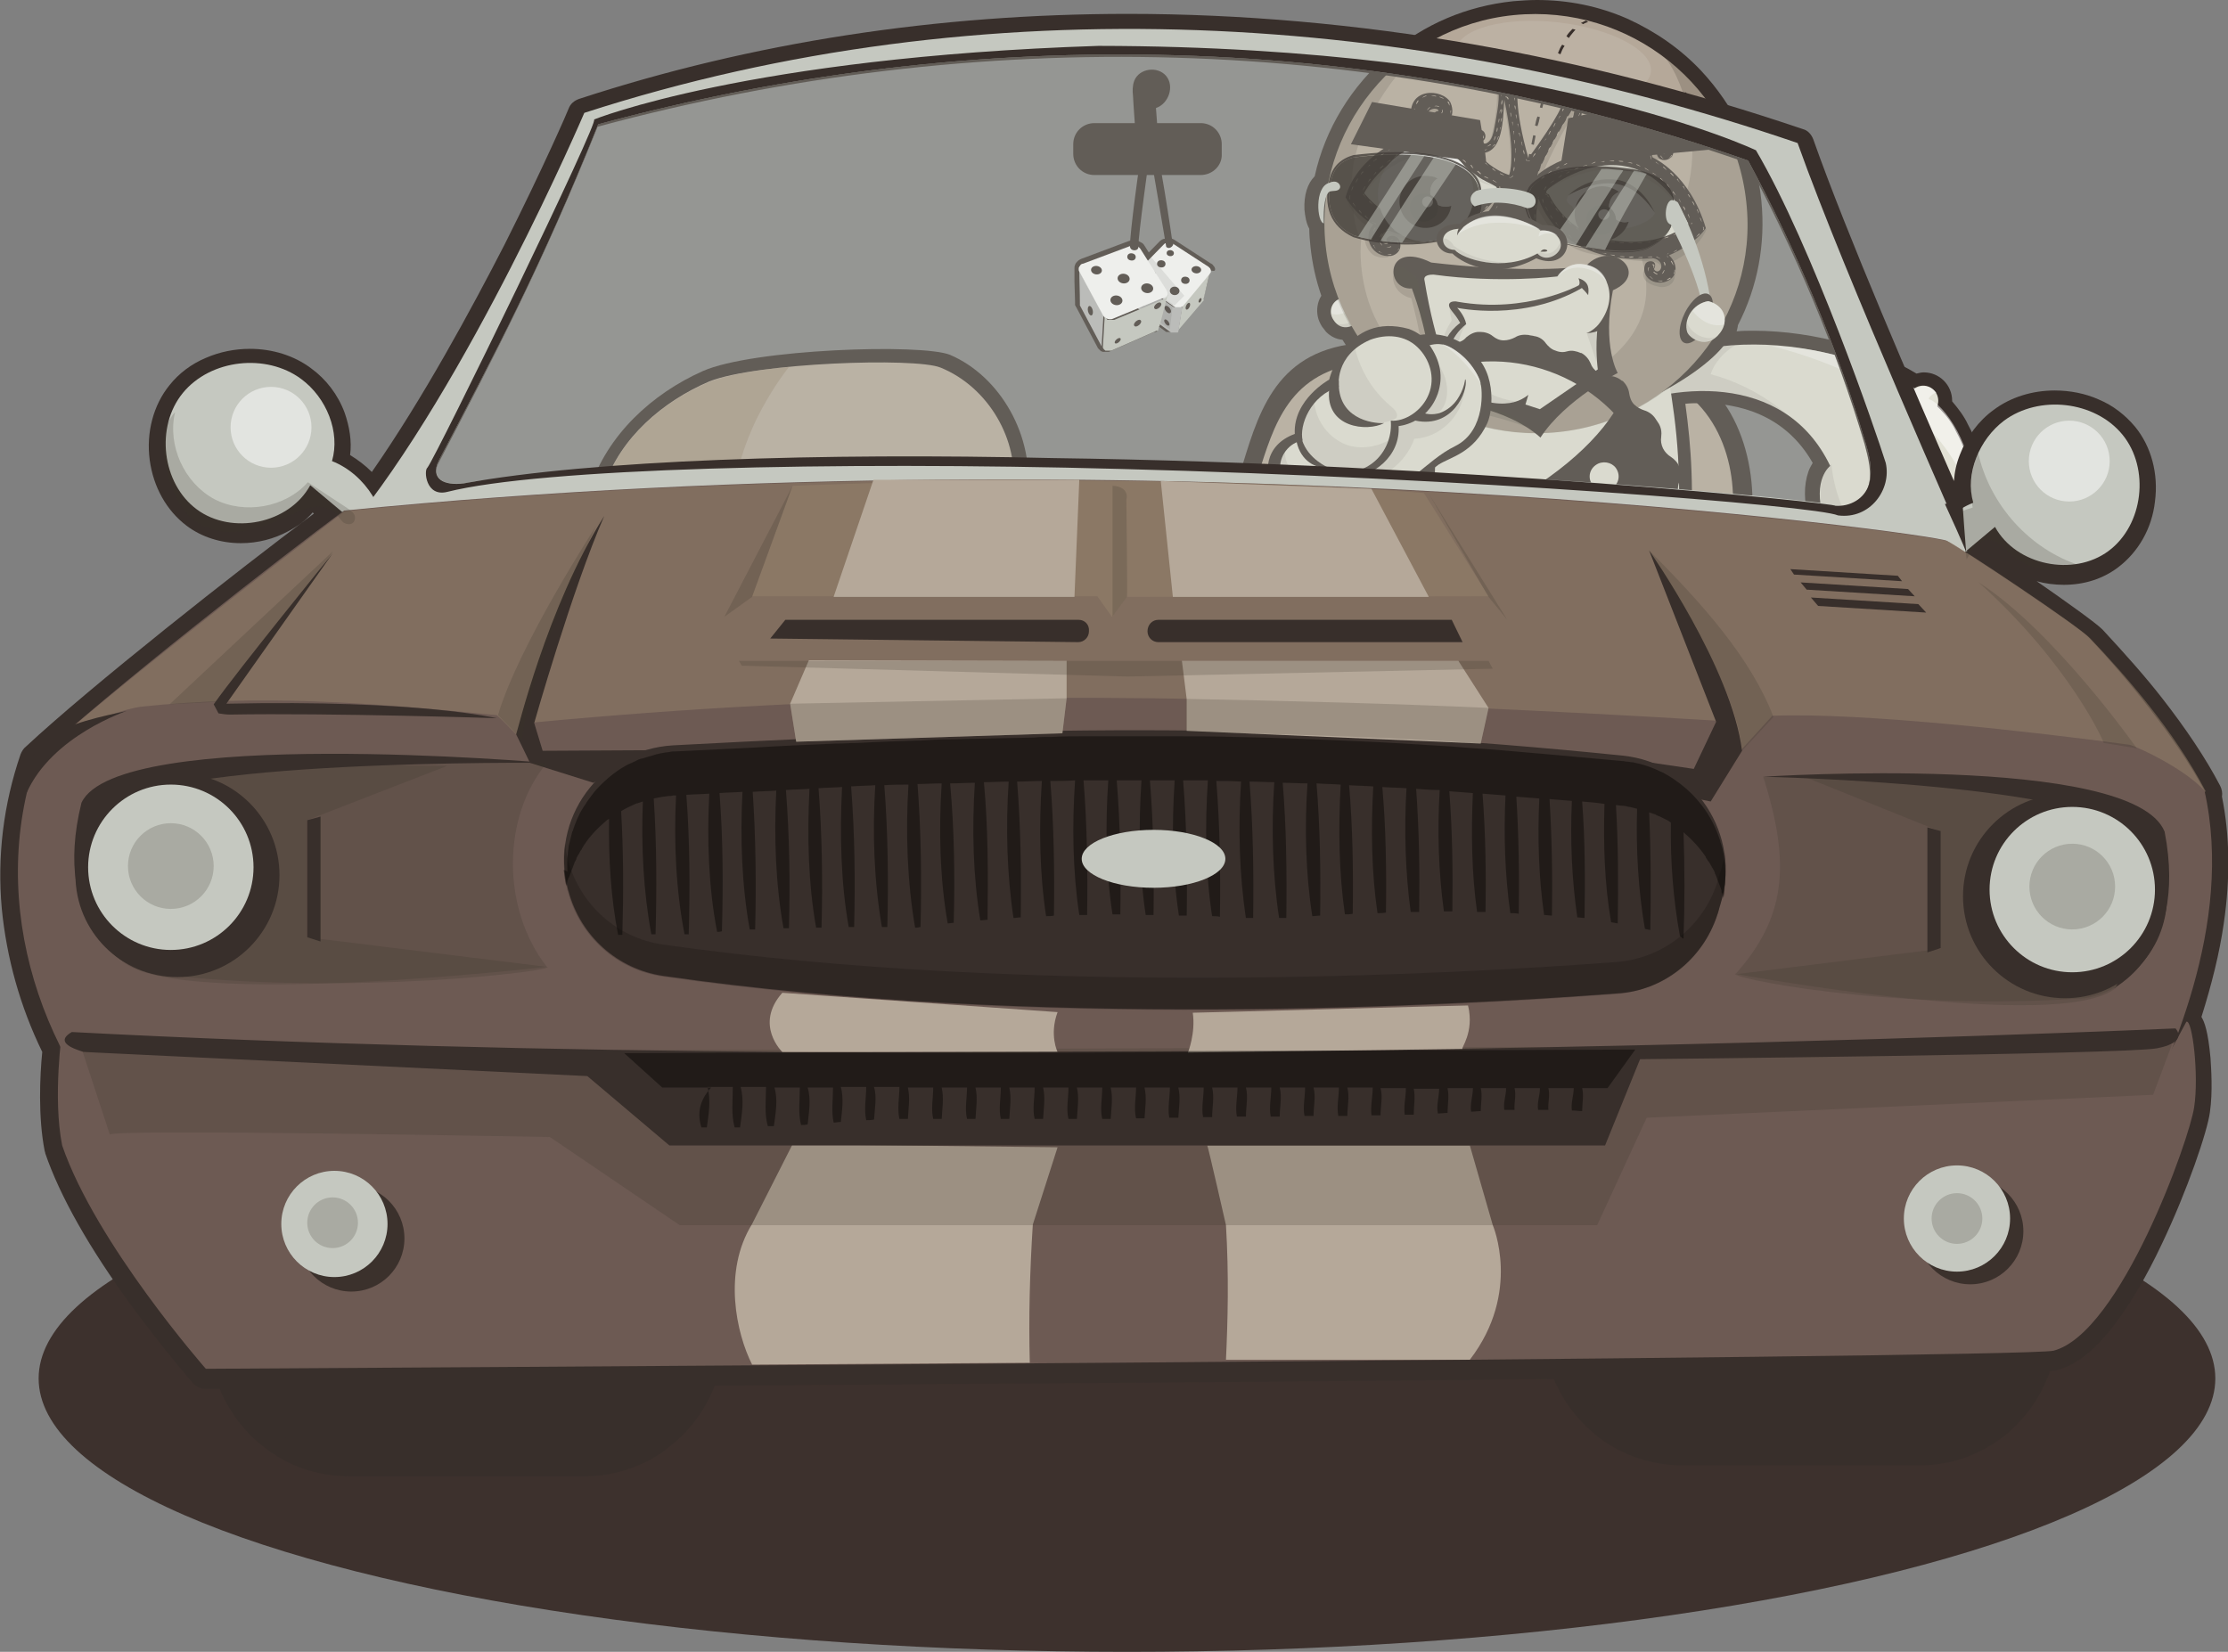 <?xml version="1.0" encoding="utf-8"?>
<!-- Generator: Adobe Illustrator 17.1.0, SVG Export Plug-In . SVG Version: 6.00 Build 0)  -->
<!DOCTYPE svg PUBLIC "-//W3C//DTD SVG 1.1//EN" "http://www.w3.org/Graphics/SVG/1.1/DTD/svg11.dtd">
<svg version="1.1" id="Layer_2" xmlns="http://www.w3.org/2000/svg" xmlns:xlink="http://www.w3.org/1999/xlink" x="0px" y="0px"
	 viewBox="0 0 369.1 273.7" enable-background="new 0 0 369.1 273.7" xml:space="preserve">
<rect x="0" y="0" width="369.1" height="273.7" fill="#808080" stroke="none"/>
<g>
	<ellipse fill="#3D312D" cx="186.7" cy="228.4" rx="180.3" ry="45.3"/>
	<path fill="#382F2B" d="M201.3,44.6c0-0.2-0.1-0.4-0.3-0.6c-0.1-0.2-0.3-0.3-0.5-0.4l-6-3.9c-0.2-0.1-0.4-0.2-0.6-0.2
		c-0.2,0-0.4-0.1-0.6,0c0,0-0.1,0-0.1,0c-0.2,0-0.3,0.1-0.5,0.1c-0.2,0.1-0.4,0.2-0.5,0.3l-4.7,4.8c-0.2,0.2-0.3,0.3-0.4,0.6
		c-0.1,0.2-0.1,0.4-0.1,0.5l0,0l0.1,2.2l0.1,2.3c0,0,0,0.1,0,0.1c0,0,0,0,0,0c0,0,0,0,0,0.1c0,0,0,0,0,0c0,0,0,0,0,0c0,0,0,0,0,0
		c0,0,0,0.1,0,0.1c0,0,0,0,0,0c0,0,0,0,0,0c0,0,0,0.1,0.1,0.1c0,0,0,0,0,0c0,0,0,0,0,0c0,0,0,0,0,0c0,0,0,0,0,0c0,0,0,0,0,0
		c0,0,0,0.1,0.1,0.1c0,0,0,0,0,0c0,0,0,0,0,0c0,0,0,0,0,0c0,0,0,0,0.1,0.1c0,0,0,0,0,0l0,0c0,0,0,0,0,0c0,0,0,0,0.1,0.1
		c0,0,0,0,0.1,0l5.5,4l0,0l0,0h0l0,0l0,0l0,0c0,0,0,0,0.1,0c0,0,0,0,0,0c0,0,0,0,0.1,0c0,0,0,0,0.1,0c0,0,0,0,0,0c0,0,0.1,0,0.1,0
		c0,0,0,0,0.1,0l0,0c0,0,0,0,0,0c0,0,0,0,0,0c0,0,0.1,0,0.1,0c0,0,0,0,0,0c0,0,0,0,0,0c0,0,0,0,0,0c0,0,0,0,0,0c0,0,0.1,0,0.1,0
		c0,0,0,0,0,0c0,0,0,0,0,0c0,0,0.1,0,0.1,0l0,0c0.1,0,0.1,0,0.1,0c0,0,0,0,0,0c0,0,0.1,0,0.1,0c0,0,0,0,0,0c0,0,0,0,0,0c0,0,0,0,0,0
		c0,0,0,0,0,0c0,0,0,0,0,0c0,0,0.1,0,0.1,0c0,0,0,0,0,0c0,0,0,0,0,0c0,0,0.1,0,0.1,0l0,0c0,0,0,0,0,0c0,0,0,0,0.1,0c0,0,0,0,0,0
		c0,0,0.1,0,0.1,0c0,0,0,0,0,0c0,0,0,0,0,0c0,0,0.1,0,0.1,0c0,0,0,0,0,0c0,0,0,0,0,0c0,0,0.1,0,0.1-0.1c0,0,0,0,0,0
		c0,0,0.1,0,0.1-0.1c0,0,0,0,0,0c0,0,0.1-0.1,0.1-0.1l4.1-4.8c0,0,0.1-0.1,0.1-0.1c0,0,0.1-0.1,0.1-0.1c0,0,0-0.1,0.1-0.2
		c0-0.1,0-0.1,0-0.2l0.6-2.3l0.5-2.2c0,0,0,0,0,0C201.3,45,201.3,44.8,201.3,44.6z"/>
	<path fill="#382F2B" d="M193.9,47.5l-4.3-6.8c-0.1-0.2-0.3-0.4-0.5-0.5c-0.2-0.1-0.4-0.2-0.6-0.3c-0.2-0.1-0.4-0.1-0.7-0.1
		c-0.1,0-0.2,0-0.2,0c-0.2,0-0.3,0.1-0.5,0.1l-8,3c-0.2,0.1-0.4,0.2-0.6,0.4c-0.2,0.2-0.3,0.3-0.4,0.6c-0.1,0.2-0.1,0.4-0.1,0.6
		c0,0,0,0,0,0l0,2.1l0.1,3.5c0,0.1,0,0.1,0,0.2c0,0.1,0,0.1,0,0.2c0,0.1,0,0.1,0.1,0.2c0,0.1,0,0.1,0.1,0.2l3.6,6.8
		c0,0,0.1,0.1,0.1,0.1c0,0,0,0,0,0c0,0,0.1,0.1,0.1,0.1c0,0,0,0,0,0c0,0,0.1,0.1,0.1,0.1c0,0,0,0,0,0c0,0,0,0,0,0
		c0,0,0.1,0.1,0.1,0.1c0,0,0,0,0,0c0,0,0,0,0,0c0,0,0,0,0,0c0,0,0.1,0.1,0.1,0.1c0,0,0,0,0,0l0,0c0,0,0,0,0.1,0c0,0,0,0,0,0l0,0l0,0
		c0,0,0.1,0,0.1,0.1c0,0,0,0,0,0c0,0,0.1,0,0.1,0c0,0,0,0,0,0c0,0,0,0,0,0c0,0,0,0,0,0c0,0,0.1,0,0.1,0c0,0,0,0,0,0c0,0,0.1,0,0.1,0
		c0,0,0,0,0,0c0,0,0.1,0,0.1,0c0,0,0,0,0,0c0,0,0,0,0,0c0,0,0.1,0,0.1,0c0,0,0,0,0,0c0,0,0,0,0,0c0,0,0,0,0,0c0,0,0,0,0,0
		c0,0,0,0,0,0c0,0,0.1,0,0.1,0c0,0,0,0,0,0c0,0,0,0,0,0l0,0l0,0c0,0,0,0,0.1,0c0,0,0.1,0,0.1,0c0,0,0,0,0,0l0,0c0,0,0.1,0,0.1,0
		c0,0,0,0,0.1,0c0,0,0,0,0,0c0,0,0,0,0,0c0,0,0,0,0,0c0,0,0.1,0,0.1,0l0,0l0,0l0,0c0,0,0,0,0,0l0,0l7.5-3.3c0,0,0.1,0,0.1,0
		c0,0,0.1,0,0.1,0c0,0,0,0,0,0c0,0,0,0,0.1,0c0,0,0.1,0,0.1-0.1c0,0,0,0,0,0c0,0,0,0,0,0c0,0,0,0,0,0c0,0,0.1,0,0.1-0.1c0,0,0,0,0,0
		c0,0,0,0,0,0c0,0,0,0,0,0c0,0,0,0,0,0c0,0,0,0,0,0c0,0,0.1-0.1,0.1-0.1c0,0,0,0,0,0c0,0,0,0,0,0c0,0,0-0.1,0.1-0.1c0,0,0,0,0,0
		c0,0,0,0,0,0c0,0,0,0,0,0c0,0,0,0,0-0.1c0,0,0,0,0,0c0-0.1,0-0.1,0-0.2l1.4-5.3c0,0,0,0,0-0.1c0-0.2,0-0.4,0-0.6
		C194.1,48,194,47.8,193.9,47.5z"/>
	<g>
		<path fill="#C5C8C0" d="M195.9,50.5l4.5-5.2c0,0,0,0,0.1-0.1s0,0,0-0.1c0,0,0-0.1,0-0.1c0,0,0-0.1,0-0.1c-0.4,1.5-0.7,3-1.1,4.6
			c0,0,0,0.1,0,0.1c0,0,0,0,0,0.1c0,0,0,0,0,0.1c0,0,0,0-0.1,0.1l-4.1,4.8L195.9,50.5z"/>
		<path fill="#FFFFFF" d="M200.4,45.4c0.1-0.1,0.1-0.2,0.2-0.3c0-0.1,0-0.2,0-0.3c0-0.1-0.1-0.2-0.1-0.3c-0.1-0.1-0.2-0.2-0.3-0.3
			l-6-3.9c-0.1-0.1-0.2-0.1-0.3-0.1c-0.1,0-0.2,0-0.4,0c-0.1,0-0.2,0-0.4,0.1c-0.1,0-0.2,0.1-0.3,0.2l-4.7,4.8
			c-0.1,0.1-0.2,0.2-0.2,0.3c0,0.1-0.1,0.2,0,0.3c0,0.1,0,0.2,0.1,0.3c0.1,0.1,0.1,0.2,0.3,0.3l6.2,4.3c0.1,0.1,0.2,0.1,0.4,0.2
			c0.1,0,0.3,0,0.4,0c0.1,0,0.3,0,0.4-0.1c0.1-0.1,0.2-0.1,0.3-0.2L200.4,45.4z"/>
		<path opacity="0.1" d="M190.7,42.6l-2.6,2.6c-0.1,0.1-0.2,0.2-0.2,0.3c0,0.1-0.1,0.2,0,0.3c0,0.1,0,0.2,0.1,0.3
			c0.1,0.1,0.1,0.2,0.3,0.3l6.2,4.3l1.7-1.7C194.6,47.2,190.7,42.6,190.7,42.6z"/>
		<path fill="#B6B6B6" d="M188.1,50.3c-0.1-1.5-0.1-3-0.2-4.6c0,0,0,0.1,0,0.1c0,0,0,0,0,0c0,0,0,0,0,0.1c0,0,0,0,0,0c0,0,0,0,0,0.1
			c0,0,0,0,0,0c0,0,0,0.1,0,0.1c0,0,0,0,0,0c0,0,0,0,0,0.1c0,0,0,0,0,0c0,0,0,0,0,0.1c0,0,0,0,0,0c0,0,0,0,0.1,0.1c0,0,0,0,0,0
			c0,0,0.1,0,0.1,0.1l6.2,4.3c0,0,0.1,0,0.1,0.1c0,0,0,0,0,0c0,0,0.1,0,0.1,0l0,0c0,0,0.1,0,0.1,0c0,0,0,0,0,0c0,0,0.1,0,0.1,0
			c0,0,0,0,0,0c0,0,0.1,0,0.1,0c0,0,0,0,0,0c0,0,0,0,0.1,0c0,0,0,0,0,0c0,0,0.1,0,0.1,0c0,0,0,0,0,0c0,0,0.1,0,0.1,0c0,0,0,0,0,0
			c0,0,0.1,0,0.1,0c0,0,0,0,0,0c0,0,0.1,0,0.1,0c0,0,0,0,0,0c0,0,0,0,0.1,0c0,0,0,0,0,0c0,0,0.1,0,0.1,0c0,0,0,0,0,0c0,0,0,0,0.1,0
			c0,0,0,0,0,0c0,0,0,0,0.1,0c0,0,0,0,0,0c0,0,0,0,0.1,0c0,0,0,0,0,0c0,0,0,0,0.1-0.1l-0.7,4.2c0,0,0,0-0.1,0.1c0,0,0,0,0,0
			c0,0,0,0-0.1,0c0,0,0,0,0,0c0,0,0,0-0.1,0c0,0,0,0,0,0c0,0,0,0,0,0c0,0,0,0-0.1,0c0,0,0,0,0,0c0,0,0,0,0,0c0,0,0,0-0.1,0
			c0,0,0,0,0,0c0,0,0,0,0,0c0,0,0,0,0,0c0,0,0,0,0,0c0,0-0.1,0-0.1,0c0,0,0,0,0,0c0,0,0,0-0.1,0c0,0,0,0,0,0c0,0,0,0,0,0
			c0,0,0,0,0,0c0,0,0,0-0.1,0c0,0,0,0,0,0c0,0-0.1,0-0.1,0c0,0,0,0,0,0c0,0,0,0-0.1,0c0,0,0,0,0,0c0,0,0,0,0,0c0,0,0,0-0.1,0
			c0,0,0,0,0,0c0,0,0,0,0,0c0,0,0,0,0,0c0,0,0,0,0,0c0,0,0,0-0.1,0c0,0,0,0,0,0c0,0,0,0,0,0c0,0,0,0,0,0c0,0,0,0,0,0l0,0l0,0
			c0,0,0,0,0,0c0,0,0,0,0,0c0,0,0,0,0,0c0,0,0,0,0,0c0,0,0,0,0,0c0,0,0,0,0,0c0,0,0,0,0,0c0,0,0,0,0,0c0,0,0,0,0,0l-5.5-4
			c0,0,0,0,0,0c0,0,0,0,0,0c0,0,0,0,0,0c0,0,0,0,0,0c0,0,0,0,0,0c0,0,0,0,0,0c0,0,0,0,0,0c0,0,0,0,0,0c0,0,0,0,0,0c0,0,0,0,0,0
			c0,0,0,0,0,0c0,0,0,0,0,0c0,0,0,0,0,0c0,0,0,0,0,0c0,0,0,0,0,0c0,0,0,0,0-0.1c0,0,0,0,0,0c0,0,0,0,0,0c0,0,0,0,0-0.1c0,0,0,0,0,0
			c0,0,0,0,0,0c0,0,0,0,0,0C188.1,50.4,188.1,50.4,188.1,50.3C188.1,50.4,188.1,50.4,188.1,50.3C188.1,50.4,188.1,50.3,188.1,50.3z"
			/>
		
			<ellipse transform="matrix(-0.997 -7.859001e-02 7.859001e-02 -0.997 377.361 105.871)" fill="#382F2B" cx="190.8" cy="45.5" rx="0.8" ry="0.7"/>
		
			<ellipse transform="matrix(0.601 0.799 -0.799 0.601 119.935 -133.079)" fill="#382F2B" cx="193.2" cy="53.5" rx="0.6" ry="0.3"/>
		
			<ellipse transform="matrix(0.601 0.799 -0.799 0.601 118.295 -134.129)" fill="#382F2B" cx="193.4" cy="51.4" rx="0.7" ry="0.4"/>
		
			<ellipse transform="matrix(0.424 -0.905 0.905 0.424 67.422 207.439)" fill="#382F2B" cx="196.9" cy="50.7" rx="0.6" ry="0.3"/>
		
			<ellipse transform="matrix(0.424 -0.905 0.905 0.424 69.496 208.695)" fill="#382F2B" cx="198.9" cy="49.7" rx="0.4" ry="0.2"/>
		
			<ellipse transform="matrix(0.601 0.799 -0.799 0.601 115.888 -131.072)" fill="#382F2B" cx="189.1" cy="50.5" rx="0.4" ry="0.2"/>
		
			<ellipse transform="matrix(0.601 0.799 -0.799 0.601 114.002 -132.042)" fill="#382F2B" cx="189.2" cy="48.1" rx="0.6" ry="0.3"/>
		
			<ellipse transform="matrix(-0.997 -7.859001e-02 7.859001e-02 -0.997 384.823 111.544)" fill="#382F2B" cx="194.6" cy="48.2" rx="0.8" ry="0.7"/>
		
			<ellipse transform="matrix(-0.997 -7.858168e-02 7.858168e-02 -0.997 388.527 108.237)" fill="#382F2B" cx="196.4" cy="46.5" rx="0.7" ry="0.6"/>
		
			<ellipse transform="matrix(-0.997 -7.858620e-02 7.858620e-02 -0.997 380.669 102.401)" fill="#382F2B" cx="192.3" cy="43.7" rx="0.7" ry="0.6"/>
		
			<ellipse transform="matrix(-0.997 -7.859404e-02 7.859404e-02 -0.997 383.898 98.958)" fill="#382F2B" cx="193.9" cy="41.9" rx="0.6" ry="0.5"/>
		
			<ellipse transform="matrix(-0.997 -7.859214e-02 7.859214e-02 -0.997 392.285 104.837)" fill="#382F2B" cx="198.2" cy="44.7" rx="0.8" ry="0.6"/>
	</g>
	<path opacity="0.1" d="M188.3,46.4C188.2,46.4,188.2,46.3,188.3,46.4C188.2,46.3,188.2,46.3,188.3,46.4c-0.1-0.1-0.1-0.1-0.2-0.1
		c0,0,0,0,0,0c0,0,0,0,0-0.1c0,0,0,0,0,0c0,0,0,0,0-0.1c0,0,0,0,0,0c0,0,0,0,0-0.1c0,0,0,0,0,0c0,0,0,0,0-0.1c0,0,0,0,0,0
		c0,0,0,0,0-0.1c0,0,0,0,0,0c0,0,0-0.1,0-0.1c0.1,1.5,0.1,3,0.2,4.6c0,0,0,0.1,0,0.1c0,0,0,0,0,0c0,0,0,0,0,0c0,0,0,0,0,0
		c0,0,0,0,0,0c0,0,0,0,0,0c0,0,0,0,0,0.1c0,0,0,0,0,0c0,0,0,0,0,0c0,0,0,0,0,0.1c0,0,0,0,0,0c0,0,0,0,0,0c0,0,0,0,0,0c0,0,0,0,0,0
		c0,0,0,0,0,0c0,0,0,0,0,0c0,0,0,0,0,0c0,0,0,0,0,0c0,0,0,0,0,0c0,0,0,0,0,0c0,0,0,0,0,0c0,0,0,0,0,0c0,0,0,0,0,0c0,0,0,0,0,0
		c0,0,0,0,0,0l5.5,4l0.5-4.2L188.3,46.4z"/>
	<g>
		<path fill="#B6B6B6" d="M182.8,52.2l-4-7.3c0,0,0-0.1,0-0.1c0,0,0-0.1,0-0.1c0,0,0-0.1,0-0.1c0,0,0-0.1,0-0.1
			c0,1.9,0.1,3.8,0.1,5.7c0,0,0,0.1,0,0.1c0,0,0,0.1,0,0.1c0,0,0,0.1,0,0.1s0,0.1,0,0.1l3.6,6.8L182.8,52.2z"/>
		<path fill="#FFFFFF" d="M178.8,45c-0.1-0.1-0.1-0.3-0.1-0.4c0-0.1,0-0.3,0.1-0.4c0.1-0.1,0.1-0.2,0.2-0.3c0.1-0.1,0.2-0.2,0.4-0.2
			l8-3c0.1-0.1,0.3-0.1,0.4-0.1c0.2,0,0.3,0,0.4,0.1c0.1,0,0.3,0.1,0.4,0.2c0.1,0.1,0.2,0.2,0.3,0.3l4.3,6.8
			c0.1,0.1,0.1,0.3,0.2,0.4c0,0.1,0,0.3,0,0.4c0,0.1-0.1,0.2-0.2,0.3c-0.1,0.1-0.2,0.2-0.4,0.2l-8.4,3.5c-0.2,0.1-0.3,0.1-0.5,0.1
			c-0.2,0-0.3,0-0.5-0.1c-0.2,0-0.3-0.1-0.4-0.2c-0.1-0.1-0.2-0.2-0.3-0.4L178.8,45z"/>
		<path fill="#C5C8C0" d="M192.1,54c0.5-1.8,0.9-3.6,1.4-5.3c0,0,0,0.1,0,0.1c0,0,0,0,0,0c0,0,0,0,0,0.1c0,0,0,0,0,0c0,0,0,0,0,0.1
			c0,0,0,0,0,0c0,0,0,0.1-0.1,0.1c0,0,0,0,0,0c0,0,0,0-0.1,0.1c0,0,0,0,0,0c0,0,0,0-0.1,0.1c0,0,0,0,0,0c0,0-0.1,0-0.1,0.1
			c0,0,0,0,0,0c0,0-0.1,0-0.1,0.1l-8.4,3.5c0,0-0.1,0-0.1,0c0,0,0,0,0,0c0,0-0.1,0-0.1,0l0,0c0,0-0.1,0-0.1,0c0,0,0,0,0,0
			c0,0-0.1,0-0.1,0c0,0,0,0,0,0c0,0-0.1,0-0.1,0c0,0,0,0,0,0c0,0-0.1,0-0.1,0c0,0,0,0,0,0c0,0-0.1,0-0.1,0c0,0,0,0,0,0
			c0,0-0.1,0-0.1,0c0,0,0,0,0,0c0,0-0.1,0-0.1,0c0,0,0,0,0,0c0,0-0.1,0-0.1,0c0,0,0,0,0,0c0,0-0.1,0-0.1,0c0,0,0,0,0,0
			c0,0-0.1,0-0.1-0.1c0,0,0,0,0,0c0,0,0,0-0.1-0.1c0,0,0,0,0,0c0,0,0,0-0.1-0.1c0,0,0,0,0,0c0,0,0,0-0.1-0.1c0,0,0,0,0,0
			c0,0,0-0.1-0.1-0.1l-0.3,5.1c0,0,0,0.1,0.1,0.1c0,0,0,0,0,0c0,0,0,0,0,0.1c0,0,0,0,0,0c0,0,0,0,0.1,0.1c0,0,0,0,0,0c0,0,0,0,0,0
			c0,0,0,0,0.1,0.1c0,0,0,0,0,0c0,0,0,0,0,0c0,0,0.1,0,0.1,0.1c0,0,0,0,0,0c0,0,0,0,0,0c0,0,0,0,0,0c0,0,0,0,0,0c0,0,0.1,0,0.1,0
			c0,0,0,0,0,0c0,0,0.1,0,0.1,0c0,0,0,0,0,0c0,0,0,0,0,0c0,0,0,0,0,0c0,0,0,0,0.1,0c0,0,0,0,0,0c0,0,0.1,0,0.1,0c0,0,0,0,0,0
			c0,0,0.1,0,0.1,0c0,0,0,0,0,0c0,0,0,0,0,0c0,0,0,0,0.1,0c0,0,0,0,0,0c0,0,0,0,0,0c0,0,0,0,0,0c0,0,0,0,0,0c0,0,0,0,0.1,0
			c0,0,0,0,0,0c0,0,0,0,0,0c0,0,0,0,0,0c0,0,0,0,0.1,0c0,0,0,0,0,0l0,0c0,0,0,0,0.1,0c0,0,0,0,0,0c0,0,0,0,0,0c0,0,0,0,0,0
			c0,0,0,0,0.1,0c0,0,0,0,0,0c0,0,0,0,0,0s0,0,0,0c0,0,0,0,0,0l7.5-3.3c0,0,0,0,0.1,0c0,0,0,0,0,0c0,0,0,0,0,0c0,0,0,0,0,0
			c0,0,0,0,0,0c0,0,0,0,0,0c0,0,0,0,0,0c0,0,0,0,0,0c0,0,0,0,0,0c0,0,0,0,0.1,0c0,0,0,0,0,0c0,0,0,0,0,0c0,0,0,0,0,0c0,0,0,0,0,0
			c0,0,0,0,0,0c0,0,0,0,0.1-0.1l0,0c0,0,0,0,0,0c0,0,0,0,0-0.1c0,0,0,0,0,0c0,0,0,0,0,0c0,0,0,0,0,0c0,0,0,0,0,0
			C192,54.1,192,54.1,192.1,54C192.1,54.1,192.1,54,192.1,54z"/>
		<ellipse transform="matrix(0.991 0.135 -0.135 0.991 8.211 -25.258)" fill="#382F2B" cx="190" cy="47.8" rx="1" ry="0.8"/>
		
			<ellipse transform="matrix(-0.757 0.653 -0.653 -0.757 362.32 -21.628)" fill="#382F2B" cx="185.2" cy="56.6" rx="0.6" ry="0.3"/>
		
			<ellipse transform="matrix(-0.222 -0.975 0.975 -0.222 170.534 239.098)" fill="#382F2B" cx="180.7" cy="51.5" rx="0.8" ry="0.4"/>
		
			<ellipse transform="matrix(-0.757 0.653 -0.653 -0.757 366.215 -28.896)" fill="#382F2B" cx="188.5" cy="53.7" rx="0.7" ry="0.4"/>
		
			<ellipse transform="matrix(-0.757 0.653 -0.653 -0.757 370.16 -36.12)" fill="#382F2B" cx="191.8" cy="50.8" rx="0.7" ry="0.4"/>
		
			<ellipse transform="matrix(0.991 0.135 -0.135 0.991 8.44 -24.553)" fill="#382F2B" cx="184.9" cy="49.8" rx="1" ry="0.8"/>
		<ellipse transform="matrix(0.991 0.135 -0.135 0.991 7.954 -24.749)" fill="#382F2B" cx="186.1" cy="46.2" rx="1" ry="0.8"/>
		
			<ellipse transform="matrix(0.991 0.135 -0.135 0.991 7.488 -24.948)" fill="#382F2B" cx="187.4" cy="42.6" rx="0.7" ry="0.6"/>
		
			<ellipse transform="matrix(0.991 0.135 -0.135 0.991 7.727 -24.147)" fill="#382F2B" cx="181.6" cy="44.8" rx="0.9" ry="0.7"/>
	</g>
	<path fill="#382F2B" d="M194.2,39.9c0,0-2.3-16.1-3.2-17.2c-0.5-0.6-1.4-0.2-1.4,0.4c-0.1,0.1-0.2,0.2-0.2,0.4
		c-0.6,2.8-2.3,15.8-2.2,17.3c0,0.9,1.5,0.9,1.4,0c-0.1-1.4,1.9-15.6,1.9-15.6c0.2,0.8,2.7,15.7,2.7,15.7
		C193.8,41.5,194.8,40.5,194.2,39.9z"/>
	<g>
		<path fill="#382F2B" d="M273.9,58.9c13.9,3.2,17.4,18.1,16.2,27.9c-24.3,2.7-61.1-3.2-85.3-6.4c3-9.2,4.9-20.5,17.4-23.1
			C231.2,55.4,269,57.8,273.9,58.9z"/>
		<path fill="#B5A899" d="M271.9,61.8c12.8,2.8,16.1,15.6,15,24.1c-22.5,2.3-56.5-2.7-79-5.6c2.7-8,4.5-17.7,16.1-19.9
			C232.4,58.8,267.4,60.8,271.9,61.8z"/>
		<path fill="#382F2B" d="M326,70.3c-0.6-1.3-1.5-2.5-2.6-3.8c0,0,0-0.1,0-0.1c0-2.6-2.1-4.7-4.7-4.7c-0.4,0-0.8,0.1-1.2,0.2
			c-3.3-2-7.3-3.7-11.6-4.9c-5-1.4-10.3-2.2-15.4-2.2c-0.9,0-1.9,0-2.8,0.1c0-0.1,0.1-0.3,0.1-0.4c0-0.1,0.1-0.3,0.1-0.6
			c3.3-6.4,4.6-13.5,3.9-20.6c-0.4-4.1-1.5-8.1-3.3-11.8c-1.7-3.6-4-6.9-6.7-9.8c-3.5-3.7-7.6-6.5-12.2-8.6c-4.8-2.1-9.8-3.1-15-3.1
			c-1.3,0-2.6,0.1-3.9,0.2C243,1,235.9,4,230.1,9c-6.2,5.2-10.6,12.4-12.3,20.2c-1.2,1.2-1.8,3.1-1.7,5.5c0.1,1.1,0.3,2.3,0.8,3.2
			c0,1,0.1,2,0.2,3c0.3,2.8,0.9,5.5,1.8,8.1c-0.7,1.1-0.8,2.4-0.6,3.4c0.1,0.6,0.4,1.2,0.7,1.7c0.2,0.3,0.5,0.6,0.7,0.9c0,0,0,0,0,0
			c0.7,0.7,1.6,1.2,2.7,1.3c3.1,5,7.3,9.1,12.3,12.2c0.1,0.1,0.2,0.3,0.4,0.4c0.6,5.7,0.5,11.4-0.4,17c-0.1,0.6,0.1,1.3,0.5,1.8
			c0.4,0.5,1.1,0.8,1.7,0.8c0,0,0,0,0,0l0.1,0c13.3,0,26.4,1.9,40.1,5.7c0.2,0.1,0.4,0.1,0.6,0.1c0.5,0,0.9-0.1,1.3-0.4
			c0.6-0.4,0.9-1,0.9-1.7c0.8-10.9,0.3-18-0.7-25.3c0.9-0.1,1.8-0.1,2.7-0.1c6,0,13.8,1.8,18.4,9.9c-0.2,0.4-0.5,0.8-0.7,1.4
			c-0.8,2.3-0.8,5,0.1,8.1c0.1,0.3,0.3,0.6,0.5,0.9c1.6,1.7,4.1,3,7.7,3.8c2.9,0.7,5.9,1,8.3,1.3l0.6,0.1c2.9,0.3,5.4,0.4,6.3,0.4
			c0.3,0,0.5,0,0.5,0c0.7,0,1.3-0.3,1.8-0.9c0.2-0.2,1.8-2.5,2.7-6.3C329.1,82,329.4,76.5,326,70.3z"/>
		<g>
			<path fill="#E2E1D5" d="M275.5,59.6c19.4-7.1,44,2.1,48.5,11.8c6,10.8-0.2,19.1-0.2,19.1s-2.8,0.1-6.5-0.3
				c-4.7-0.5-12.3-1.2-15.2-4.4c-1.9-6.4,1.1-8.6,1.1-8.6c-7.6-15.9-26.8-13.8-37.3-8.6L275.5,59.6z"/>
			<path opacity="0.1" fill="#382F2B" d="M276.8,65.6c-0.4-0.6-0.3-1.4,0-2.1c0.3-0.7,0.8-1.2,1.3-1.7c1.3-1.4,2.8-3.4,4.4-4.4
				c1.6-1,3.3-0.8,5.1-0.3c-2,1.2-3.6,3-4.2,4.9c8.2,2.2,15.4,7.7,19.6,15c-3.9-3.9-8-7.9-13.1-10.1
				C285.8,65.1,281.2,64.7,276.8,65.6z"/>
			<path fill="#E2E1D5" d="M237,65.7c1,6.8,1,13.8,0,20.6c14.1,0,27.3,2,40.8,5.8c0.9-13.2,0.1-20.8-1.5-30.2
				C276.2,62.8,249.7,60.8,237,65.7z"/>
			<path fill="#382F2B" d="M286.6,55.7c-1.1,2.2-4.5,5.6-11.4,9.3c2.9-3.3,6.1-6.6,9-9.9C285.1,55.3,285.8,55.5,286.6,55.7z"/>
			<g>
				<g>
					<path fill="#E2E1D5" d="M222.6,49.3c-1.9,0.3-2.7,2.2-1.7,3.7c1.4,2.2,3.7,0.9,4,0.2C225.4,51.8,224.5,49.7,222.6,49.3z"/>
					<path opacity="0.5" fill="#FFFFFF" d="M224.5,50.5c0,0-0.6-1-1.8-1.2c-2.5,0.6-2.1,2.5-2.1,2.7
						C222.8,52.6,224.5,50.5,224.5,50.5z"/>
					<path opacity="0.1" fill="#382F2B" d="M225,52c0,0-0.3,0.7-1,1.2c-0.7,0.5-1.9,0.7-2.6,0.4c0.5,0.5,1,0.6,1.5,0.7
						c0.9,0.1,1.7-0.5,1.9-0.8C225.1,53,225,52,225,52z"/>
					<path fill="#B5A899" d="M219.6,40.6c2,19.1,19.3,32.9,38.5,31c19.3-2,33.3-19.1,31.2-38.1c-2-19.1-19.3-32.9-38.5-31
						C231.6,4.4,217.6,21.5,219.6,40.6z"/>
					<path opacity="0.2" fill="#3A332C" d="M236.3,7.3c-6.4,5.7-13.2,15.9-12.3,25c0.4,3.4,0.1,4.6,1.5,7.5
						c-0.3,1.9-1.7,26.7,28.7,25.7c1.6-0.2,22.7-6,17.8-22.5c13.5-11.1,7.5-29.4,3.7-33.6c7.5,5.6,12.8,14.1,13.8,24.1
						c2,19.1-12,36.2-31.4,38.1c-19.4,2-36.7-11.9-38.7-30.9C217.9,26.9,224.9,14.1,236.3,7.3z"/>
				</g>
				<path opacity="0.1" fill="#FFFFFF" d="M241.2,8.3c-0.4,3.5,6.5,7.2,15.4,8.2c8.9,1,16.5-1,16.9-4.6c0.4-3.5-6.5-7.2-15.4-8.2
					C249.2,2.7,241.6,4.8,241.2,8.3z"/>
				<g>
					<g>
						<path fill="#382F2B" d="M237.1,43.5c12.8,1.5,22.5,1.2,25.7,0.5c4.2-4.4,10.7,1.3,4.4,4.1c-1.8,9.4,0.8,13.7,0.8,13.7
							s-8.7,4.4-12.8,10.7c-5.8-5.2-15.7-6.1-17.5-6.3c-1-11-3-16.1-3.8-18.4C229.4,48.1,229.4,39.7,237.1,43.5z"/>
						<path fill="#E2E1D5" d="M237.5,45.5c10.9,1.5,20.5,0.3,20.5,0.3s1.7-2.5,4.3-2c3.7,0.3,6.3,5.4,2.4,10.1c-0.5,3.8,0,7.3,0,7.3
							l-9.6,6.6c0,0-14.2-4.6-14.4-4.7c-0.1,0-2.9-5.6-4.7-16.6C235.7,45.5,237.1,45.5,237.5,45.5z"/>
						<path opacity="0.1" fill="#382F2B" d="M240.1,50.8c0.2,1.6,0.3,1.9,0.4,2.3c-2.3,3.6-1.7,5.7-1.7,5.7l3.4-5.2
							C242.3,53.7,240.3,49.7,240.1,50.8z"/>
						<path fill="#382F2B" d="M261.5,46.1c0.4,1,0,1.2,0,1.2s-8.6,4.7-20,2.7c-0.7-0.2-2.2,0-1,1.5c0.4,0.5,0.9,1.1,1.4,2
							c-3.9,2.9-3.5,7.4-2.3,9.5c0.8,1.4,2.4,1.1,2.4,1.1l20.1-16.3c0,0,0.4,0.3,1,1.1C263.2,48,263.4,46.7,261.5,46.1z"/>
						<polygon fill="#382F2B" points="250.9,66.6 253.2,65.4 252.6,67.4 251.4,68.2 						"/>
						<path fill="#E2E1D5" d="M241.4,51c0,0,1.2,1.2,1.5,2.7c-5.5,4.5-2.3,10.9,2.2,12.5c6.6,2.2,8.9-1.7,8.9-1.7s8.7-12.1,8.1-16.8
							C252.3,53.4,241.4,51,241.4,51z"/>
						<path fill="#382F2B" d="M264.7,53.9c0,0-0.9,1-1.9,1.3c2,0,3.4-1.2,3.4-1.2L264.7,53.9z"/>
						<path opacity="0.5" fill="#FFFFFF" d="M258,45.8c1.8-1.6,3.5-1.8,5.7-1c1.8,0.7,2.5,2,2.5,2s-0.3-1.4-1.7-2.3
							C262.9,43.6,259.9,43,258,45.8z"/>
						<polygon opacity="0.1" fill="#382F2B" points="262.9,55.3 264.5,60 264.5,54.5 						"/>
						<path opacity="0.2" fill="#3A332C" d="M230.9,44.9c-0.7,2.9,1.7,4.3,2.9,4.5c2.9,10.9,2.7,17.8,2.7,17.8s9.1,0.7,16.5,3.6
							c-1.9-2.7-14.3-6.5-14.3-6.5l-3.9-18.1C234.9,46.2,231.6,42.7,230.9,44.9z"/>
						<path opacity="0.1" fill="#382F2B" d="M242.9,53.7c-3,4.5-0.6,8.2,1.9,10.2c3,2.4,6.4,2.6,6.4,2.6s-4.2,1.8-8.2-1.5
							C239.1,61.6,238.9,56.8,242.9,53.7z"/>
					</g>
					<g>
						<path opacity="0.2" fill="#3A332C" d="M223,32.8c0,0,0.8,2.9,3.5,4.7c-1.1,2.1,0.1,4.4,1.3,4.9c1.1,0.5,2.2,0.2,2.2,0.2
							s-2-3.7,0.3-3.9c9.5,4.6,16.7-3.8,16.7-3.8l7.8-0.3c0,0,2.7,6,8.1,7.3c4.2,1.1,9.4,1.4,10,1.4c3.5-0.2,2,2.6,2,2.6
							s-2.5-2.1-2.4-1.7c0.1,0.2-1.6,2.5,2.3,3.3c1.1,0.3,3.8-0.3,2.2-4.1c4.6-2.2,5.7-5.4,5.7-5.4l-8.4-11.5l2.9-0.5l-3.6-2.1
							l-3.1-4l-2.7,1.3l3.2,1.4l-0.1-1.6l1.1,3l-2.3,2.7l-4,0.7c0,0-10.2,3.7-10.5,2.5c1.5-4.6,5.6-11.2,5.6-11.2s-0.4,1.4-0.5,2.9
							c-0.1,1.6,0.3,3,1,3.7c1,1.1,3.1,0.6,3.6-1.2c0.2,0.3-0.7,1-1.6,0.8c-2.9-0.7-1.7-6.3-1.7-6.3l1.7-3.4c0,0,0.9-0.9,1.8-0.1
							c1.2,0.7-1.5,0.9-1.5,0.9s-0.1,1.1,0.7,1.2c0.7,0.1,1.8-0.4,2.2-1.8c0-1.4-5.6-4.6-6.5-4.1c-3.1,2.1-0.5,3.9-0.5,3.9
							s-2.5,8.2-2.9,8.4c-0.4,0.2-4,4.6-4,4.6l-2-10.2l0.8-3.8c0,0,0.4-0.1,0.8-0.4c0.5-0.3,1-1,0.9-2c-0.1-0.9-5.9-0.4-5.9-0.4
							s-2-0.3-2.7,0.7c-1,0.8-0.8,3.9,2.1,2.6c0.1-0.1-0.7-1.6-0.6-1.6c0.5-0.1,1.2-0.3,1.5,0.4c1.2,1.7-0.1,7.9-0.4,9
							c-0.3,1.1-1.4,1.6-1.4,1.6l-0.6-1.6l-1.3-0.6c0,0-0.9,1.2-0.2,2.3c0.7,1.1,2.2,1.9,3.6,0.5c1-1,1.7-3.3,2-7.1
							c1.6,7.2,0.9,11.4,0.9,11.4l-1.8-0.4l-10.7-6.4l-1.2-2.2c0,0,0-1,0.9-1.5c-0.3,2.6,2.9,2.9,3.3,0.5c0.2-3.2-2.8-3.1-2.8-3.1
							l-3.1,4.7l-3.6-0.6c0,0-1.6,0.7-1,1.9c1.2,1.7,3.2,0.4,2.6-0.9c1.3,0.7,0.1,4,0.1,4L223,32.8z"/>
						<path fill="#382F2B" d="M259.7,14.8c-0.5,2.2-1.6,4.7-6.5,11.4c-2.4-8.4-1.8-11.9-1.7-12.4c1.9-0.5,2.5-3.7-0.4-4.1
							c-0.5,0-2.7-0.1-5.7,1.7c-2.2,1.4-1.1,3.9,0.8,3.6c1.7-0.6,0.7-2.3-0.1-1.9c1.3-1,2.7,0.4,2,5c-0.5,3.1-0.7,4.4-1.2,5.1
							c-0.3,0.4-1,1-1.5,0.2c0.8-0.1,0.9-1.2,0.3-1.7c-0.5-0.4-1.5-0.4-2.1,0.4c-0.4,0.4-0.5,2.9,2.2,3.2c3.5-0.3,3.2-7,3.4-8.8
							c2.1,9.8,0.8,12.5,0.8,12.5s-2-0.6-3.9-2.3c-2.2-2-4.7-4.8-8.5-5.3c-1.1-0.2-1.6-1.5-1.2-2.5c0.5-1.2,2-1,1.9-0.5
							c-0.8,0-1.3,1.1-0.1,1.9c1.4,0.7,3.1-1,2.1-3.3c-1.3-2.4-7.3-2.6-6.5,2.7c-2.3-1.6-4.2-0.1-4.2,1.5c0.1,1.8,1.9,1.8,2.4,1
							c0.6-0.8-0.5-1.6-1-0.9c0-1.4,3.2-0.1,0.8,1.9c-1.1,0.6-7.1,3.2-8.9,9.5c2,3.2,4.6,4.5,4.6,4.5c-1.9,2.1-0.2,5.6,3,5.2
							c0.9-0.2,1.5-0.9,1.5-1.7c0-1.1-0.6-1.5-1.1-1.6c-0.8-0.2-1.5,0.5-1.1,0.9c0.5,0.6-0.5,0.5-0.8,0.1c-0.7-1.2,0.8-2,1.1-1.9
							c2,0.9,9.5,3.8,17.6-5.1c-0.3,1.3-2,2.9-2,2.9s3.9-0.4,9,2.1c-0.6-1.8,0.2-5.2,0.2-5.2s3.1,11.2,18.7,9.9
							c0.9-0.1,2,0.8,1.5,1.8c-0.3,0.5-0.8,0.5-1.1,0c0.8-1.5-1-1.6-1.4-0.9c-0.7,1.4,0.4,3.4,2.9,3.1c1.9-0.4,2.3-1.8,2-2.9
							c-0.2-0.9-1-1.6-1-1.6s4.2-1.7,6.1-4.5c-2.7-9.1-8.8-11.7-8.8-11.7c-0.5-0.9,0.7-2.1,1.6-1.3c-1.3-0.6-1.3,2,0.6,1.7
							c2.6-0.6,0.8-4.9-2.1-3.4c-0.1-3.7-2.6-5.1-4.3-4.7c-2.2,0.6-2.7,2.3-2.1,3.6c0.8,1.5,2.4,0.8,2.7,0.2
							c0.6-1.3-0.9-1.7-0.9-1.7s1.5-0.6,1.9,1.3c0.2,2.4-2.9,2.5-2.9,2.5s-8.5,0.5-13.5,4.6c0.3-1.6,3.8-7.9,6.4-11.9
							c-1.1,3.6-1.1,6.3-0.1,7.5c2,1.9,4.7-0.8,3.2-2c-1.2-0.7-2.1,0.3-1.2,0.9c0,0-0.7,0.7-1.1-0.5c-0.7-2.4,0.6-6.8,0.9-7.6
							c0.5-1.6,2.1-0.8,2-0.4c-0.4-0.6-2-0.4-1.5,1c0.7,1.3,2.2,0.6,2.7-0.3c0.4-0.8,0.8-2.4-1.4-3.3c-0.7-0.3-3.7-1.4-4.6-1.3
							C257.9,12.2,258.9,14.3,259.7,14.8z"/>
						<g>
							<g>
								<g>
									<path fill="#B5A899" d="M282.1,38.2L282.1,38.2c0-0.1,0.1-0.2,0.1-0.3c0-0.1-0.1-0.2-0.1-0.3l0.1,0c0,0.1,0.1,0.2,0.1,0.4
										l0,0l0,0C282.3,38,282.2,38.1,282.1,38.2z"/>
								</g>
								<g>
									<path fill="#B5A899" d="M281.9,36.8c-0.1-0.2-0.2-0.5-0.3-0.7l0.1,0C281.8,36.3,281.9,36.6,281.9,36.8L281.9,36.8z
										 M281.4,35.4c-0.1-0.2-0.2-0.5-0.3-0.7l0.1,0C281.3,34.9,281.4,35.2,281.4,35.4L281.4,35.4z M280.7,34.1
										c-0.1-0.2-0.2-0.4-0.4-0.7l0.1,0C280.6,33.6,280.7,33.8,280.7,34.1L280.7,34.1z M280,32.8c-0.1-0.2-0.3-0.4-0.4-0.6l0.1,0
										C279.8,32.3,280,32.5,280,32.8L280,32.8z M279.2,31.5c-0.1-0.2-0.3-0.4-0.4-0.6l0.1-0.1C279,31.1,279.1,31.3,279.2,31.5
										L279.2,31.5z M278.3,30.3c-0.2-0.2-0.3-0.4-0.5-0.6l0.1-0.1C278,29.9,278.2,30.1,278.3,30.3L278.3,30.3z M264.7,25.6
										L264.7,25.6c0.2-0.1,0.5-0.2,0.7-0.2l0,0.1C265.2,25.5,265,25.6,264.7,25.6z M277.2,29.2c0,0-0.1-0.1-0.1-0.1
										c-0.1-0.1-0.3-0.3-0.4-0.4l0.1-0.1c0.1,0.1,0.3,0.3,0.4,0.4C277.2,29.1,277.3,29.1,277.2,29.2L277.2,29.2z M266.2,25.3
										L266.2,25.3c0.2-0.1,0.5-0.2,0.7-0.2l0,0.1C266.7,25.3,266.5,25.3,266.2,25.3z M276.1,28.2c-0.2-0.2-0.4-0.3-0.6-0.5
										l0.1-0.1C275.8,27.8,276,28,276.1,28.2L276.1,28.2z M267.7,25.1L267.7,25.1c0.3-0.1,0.6-0.1,0.7-0.2l0,0.1
										C268.3,25.1,268.1,25.1,267.7,25.1z M274.9,27.3c-0.2-0.1-0.4-0.3-0.6-0.4l0-0.1C274.5,27,274.7,27.1,274.9,27.3
										L274.9,27.3z M273.6,26.5c-0.1-0.2-0.2-0.5-0.2-0.7l0.1,0C273.5,26.1,273.6,26.3,273.6,26.5L273.6,26.5z M269.2,25
										L269.2,25c0.2-0.1,0.5-0.2,0.7-0.3l0,0.1C269.7,24.9,269.5,24.9,269.2,25z M275.6,26.3c-0.4-0.1-0.5-0.4-0.5-0.5l0.1,0
										C275.2,25.9,275.3,26.1,275.6,26.3L275.6,26.3L275.6,26.3L275.6,26.3C275.6,26.3,275.6,26.3,275.6,26.3L275.6,26.3z
										 M270.7,24.5L270.7,24.5c0.2-0.2,0.4-0.4,0.5-0.5l0.1,0.1C271.1,24.2,270.9,24.3,270.7,24.5z M276.4,26.3L276.4,26.3
										c0.2-0.2,0.4-0.4,0.5-0.6l0.1,0C276.9,25.9,276.7,26.1,276.4,26.3z M273.7,25.1L273.7,25.1c0-0.1,0-0.2,0.1-0.3
										c0.1-0.1,0.2-0.2,0.4-0.3l0,0.1c-0.1,0.1-0.2,0.2-0.3,0.3C273.8,25,273.7,25,273.7,25.1z M275.5,25.5L275.5,25.5
										c0.2-0.1,0.3-0.1,0.4-0.3c0,0,0-0.1,0-0.1c0,0,0-0.1,0-0.1l0.1,0c0,0,0,0.1,0,0.1c0,0,0,0.1-0.1,0.1
										C275.9,25.4,275.7,25.5,275.5,25.5z M268.7,22.7c-0.2-0.1-0.4-0.3-0.6-0.5l0.1,0C268.4,22.4,268.5,22.5,268.7,22.7
										L268.7,22.7z M269.5,22.7L269.5,22.7c0.3-0.2,0.5-0.4,0.5-0.5l0,0l0.1,0l0,0C270,22.4,269.8,22.6,269.5,22.7z M271.7,23.4
										L271.7,23.4c0-0.1,0-0.2,0.1-0.4c0-0.1,0.1-0.3,0.1-0.4l0.1,0c0,0.1-0.1,0.3-0.1,0.4C271.8,23.2,271.8,23.3,271.7,23.4z
										 M274.9,24.3L274.9,24.3c0.3-0.1,0.5,0,0.7,0.1l0,0.1C275.3,24.4,275.1,24.3,274.9,24.3z M277,25c0-0.2-0.1-0.5-0.3-0.7
										l0.1,0C276.9,24.5,277,24.7,277,25L277,25z M274,23.8L274,23.8c0.1-0.1,0.2-0.1,0.2-0.1c0.2-0.1,0.3-0.1,0.5-0.2l0,0.1
										c-0.2,0-0.3,0.1-0.5,0.2C274.2,23.8,274.1,23.8,274,23.8z M267.9,21.5c0-0.3,0-0.5,0-0.8l0.1,0C268,21,268,21.2,267.9,21.5
										L267.9,21.5z M273.6,23.2c0-0.3,0-0.5-0.1-0.7l0.1,0C273.7,22.7,273.7,22.9,273.6,23.2L273.6,23.2z M276.2,23.8
										c-0.2-0.1-0.4-0.2-0.7-0.3l0-0.1C275.8,23.4,276,23.5,276.2,23.8L276.2,23.8z M270,21.5c-0.2-0.2-0.5-0.3-0.6-0.4
										c0,0,0,0,0,0l0,0l0-0.1l0,0c0,0,0,0,0,0C269.6,21.1,269.9,21.2,270,21.5L270,21.5z M271.9,21.9c-0.1-0.3-0.1-0.5-0.2-0.7
										l0.1,0C271.8,21.4,271.9,21.6,271.9,21.9L271.9,21.9z M269.2,20.5L269.2,20.5c0-0.1,0.1-0.2,0.2-0.3c0,0,0.2-0.1,0.4-0.1
										l0,0.1c-0.2,0-0.4,0.1-0.4,0.1C269.3,20.4,269.2,20.5,269.2,20.5z M273.4,21.7c-0.1-0.2-0.1-0.5-0.2-0.7l0.1,0
										C273.3,21.2,273.4,21.5,273.4,21.7L273.4,21.7z M268.4,20.1L268.4,20.1c0.1-0.2,0.3-0.4,0.5-0.6l0,0.1
										C268.7,19.7,268.5,19.9,268.4,20.1z M271.2,20.6c-0.2-0.1-0.4-0.3-0.6-0.3c0,0-0.1,0-0.1,0l0-0.1
										C270.8,20.3,271.1,20.4,271.2,20.6L271.2,20.6z M272.8,20.4c-0.1-0.2-0.3-0.4-0.5-0.6l0.1-0.1
										C272.5,19.9,272.7,20.1,272.8,20.4L272.8,20.4z M269.6,19.2L269.6,19.2c0.1-0.1,0.2-0.2,0.3-0.2c0.1,0,0.2-0.1,0.4-0.1
										l0,0.1c-0.1,0-0.2,0-0.4,0.1C269.8,19.1,269.7,19.2,269.6,19.2z M271.7,19.4c-0.2-0.1-0.5-0.2-0.7-0.3l0-0.1
										C271.3,19.1,271.5,19.2,271.7,19.4L271.7,19.4z"/>
								</g>
								<g>
									<path fill="#B5A899" d="M263.3,25.9L263.3,25.9l0.1-0.1c0.1,0,0.1-0.1,0.2-0.1l0,0l0,0c0.1,0,0.1,0,0.2,0l0.1,0l0,0.1
										l-0.1,0c-0.1,0-0.2,0-0.2,0c-0.1,0.1-0.1,0.1-0.2,0.1L263.3,25.9z"/>
								</g>
								<g>
									<path fill="#B5A899" d="M255.2,29.7L255.2,29.7c0.1-0.1,0.2-0.1,0.2-0.2c0.1-0.1,0.2-0.2,0.4-0.3l0.1,0.1
										c-0.1,0.1-0.2,0.2-0.4,0.3C255.4,29.6,255.3,29.6,255.2,29.7z M254.7,29.1C254.7,29.1,254.7,29.1,254.7,29.1
										c0-0.2,0.1-0.3,0.1-0.5c0-0.1,0-0.1,0.1-0.2l0.1,0c0,0.1-0.1,0.1-0.1,0.2C254.8,28.8,254.8,29,254.7,29.1
										C254.8,29.1,254.8,29.1,254.7,29.1L254.7,29.1z M256.4,28.8L256.4,28.8c0.1-0.2,0.4-0.3,0.6-0.5l0,0.1
										C256.8,28.5,256.6,28.7,256.4,28.8z M255.2,27.8L255.2,27.8c0-0.2,0.1-0.5,0.2-0.7l0.1,0C255.4,27.3,255.3,27.6,255.2,27.8
										z M257.7,28L257.7,28c0.2-0.2,0.4-0.3,0.6-0.4l0,0.1C258.1,27.8,257.9,27.9,257.7,28z M255.9,26.4L255.9,26.4
										c0-0.3,0.1-0.5,0.3-0.7l0.1,0C256.1,26,256,26.2,255.9,26.4z M259,27.4L259,27.4c0.2-0.2,0.4-0.3,0.6-0.4l0,0.1
										C259.5,27.2,259.3,27.3,259,27.4z M260.4,26.8L260.4,26.8c0.2-0.2,0.4-0.2,0.7-0.3l0,0.1C260.9,26.6,260.6,26.7,260.4,26.8
										z M256.5,25.1L256.5,25.1c0-0.3,0.1-0.5,0.3-0.7l0.1,0C256.8,24.7,256.6,24.9,256.5,25.1z M261.8,26.3L261.8,26.3
										c0.2-0.2,0.4-0.2,0.7-0.3l0,0.1C262.3,26.2,262.1,26.3,261.8,26.3z M257.2,23.8L257.2,23.8c0-0.3,0.2-0.5,0.3-0.7l0.1,0
										C257.5,23.4,257.3,23.6,257.2,23.8z M262.3,24.9c-0.2-0.1-0.4-0.2-0.5-0.4c0,0,0-0.1-0.1-0.1l0.1-0.1c0,0,0,0,0.1,0.1
										C262,24.6,262.2,24.7,262.3,24.9L262.3,24.9z M261.4,23.8c-0.1-0.2-0.1-0.5-0.2-0.7l0.1,0
										C261.3,23.3,261.4,23.5,261.4,23.8L261.4,23.8z M257.9,22.5L257.9,22.5c0-0.3,0.2-0.5,0.3-0.7l0.1,0
										C258.2,22.1,258.1,22.3,257.9,22.5z M261.2,22.3c0-0.2,0-0.5,0-0.7l0.1,0C261.2,21.8,261.2,22.1,261.2,22.3L261.2,22.3z
										 M258.7,21.2L258.7,21.2c0-0.3,0.2-0.5,0.3-0.7l0.1,0C258.9,20.8,258.8,21,258.7,21.2z M261.2,20.8c0-0.2,0.1-0.5,0.1-0.7
										l0.1,0C261.4,20.3,261.4,20.6,261.2,20.8L261.2,20.8z M259.4,19.9L259.4,19.9c0.1-0.3,0.2-0.5,0.3-0.7l0.1,0
										C259.7,19.5,259.6,19.7,259.4,19.9z M261.5,19.4c0-0.2,0.1-0.5,0.2-0.7l0.1,0C261.7,18.9,261.6,19.1,261.5,19.4L261.5,19.4
										z M260.2,18.7L260.2,18.7c0.1-0.3,0.2-0.5,0.3-0.7l0.1,0C260.5,18.3,260.4,18.5,260.2,18.7z M261.8,17.9
										c0-0.2,0.1-0.3,0.1-0.5c0-0.1,0-0.1,0-0.2l0.1,0c0,0.1,0,0.2,0,0.2C262,17.6,262,17.8,261.8,17.9L261.8,17.9z M261,17.4
										L261,17.4c0-0.2,0.1-0.3,0.2-0.4c0.1-0.1,0.2-0.2,0.3-0.2l0,0.1c-0.1,0-0.2,0.1-0.2,0.2C261.2,17.2,261.1,17.3,261,17.4z"
										/>
								</g>
								<g>
									<path fill="#B5A899" d="M263,25.1L263,25.1c0.1-0.1,0.1-0.1,0.2-0.1c0.1,0,0.1,0,0.2,0c0,0,0.1-0.1,0.2-0.1
										c0.1,0,0.1,0,0.2-0.1l0,0.1c-0.1,0-0.1,0-0.2,0.1c-0.1,0-0.1,0.1-0.2,0.1l0,0l0,0c-0.1,0-0.1,0-0.2,0
										C263.2,25.1,263.1,25.1,263,25.1z"/>
								</g>
								<g>
									<path fill="#B5A899" d="M223.9,31.6L223.9,31.6c0-0.3,0.1-0.5,0.2-0.7l0.1,0C224.1,31.2,224,31.4,223.9,31.6z M224.6,30.3
										L224.6,30.3c0-0.3,0.2-0.5,0.3-0.7l0.1,0C224.9,29.8,224.7,30.1,224.6,30.3z M225.4,29L225.4,29c0.1-0.3,0.2-0.5,0.4-0.6
										l0.1,0.1C225.7,28.6,225.6,28.8,225.4,29z M226.4,27.9L226.4,27.9c0.1-0.2,0.3-0.4,0.5-0.6l0.1,0.1
										C226.7,27.5,226.5,27.7,226.4,27.9z M227.5,26.8L227.5,26.8l0-0.1c0.2-0.1,0.3-0.3,0.5-0.4l0.1,0.1
										C227.9,26.5,227.7,26.6,227.5,26.8L227.5,26.8z M228.6,25.9L228.6,25.9c0.1-0.2,0.4-0.4,0.6-0.5l0.1,0.1
										C229,25.6,228.8,25.7,228.6,25.9z M229.9,25L229.9,25c0.2-0.2,0.4-0.3,0.6-0.5l0,0.1C230.3,24.7,230.1,24.9,229.9,25z
										 M231.2,24.3L231.2,24.3c0.2-0.2,0.3-0.3,0.5-0.4l0.1-0.1l0,0.1l-0.1,0.1C231.6,24.1,231.4,24.1,231.2,24.3z M250,29.4
										L250,29.4l0-0.1L250,29.4C250,29.3,250.1,29.3,250,29.4c0.3,0,0.5-0.1,0.6-0.3l0.1,0l0,0C250.5,29.4,250.3,29.5,250,29.4
										C250,29.4,250,29.4,250,29.4z M249.2,29.1c-0.2-0.1-0.5-0.2-0.7-0.3l0-0.1C248.8,28.8,249,28.9,249.2,29.1L249.2,29.1z
										 M232.5,23.5L232.5,23.5c0.1-0.3,0.3-0.4,0.4-0.6l0.1,0C232.8,23.1,232.7,23.3,232.5,23.5z M247.8,28.4
										c-0.2-0.1-0.4-0.3-0.6-0.4l0.1-0.1C247.4,28,247.7,28.2,247.8,28.4L247.8,28.4z M246.6,27.5c-0.2-0.2-0.4-0.3-0.6-0.5
										l0.1-0.1C246.2,27.1,246.4,27.3,246.6,27.5L246.6,27.5z M230.6,22.2c-0.2-0.1-0.3-0.4-0.4-0.7l0.1,0
										C230.3,21.8,230.4,22,230.6,22.2L230.6,22.2z M231.3,22.3L231.3,22.3c0.2-0.1,0.3-0.2,0.4-0.3c0,0,0,0,0,0
										c0,0,0-0.1,0.1-0.1c0,0,0,0,0,0l0.1,0c0,0,0,0,0,0c0,0,0,0.1-0.1,0.1c0,0,0,0,0,0C231.7,22.2,231.5,22.3,231.3,22.3z
										 M250.7,28.4c0-0.2,0.1-0.5,0.1-0.7l0.1,0C250.9,27.9,250.9,28.2,250.7,28.4L250.7,28.4z M231,21.8c-0.1,0-0.2-0.1-0.3-0.2
										l0.1,0C230.8,21.7,230.9,21.7,231,21.8L231,21.8c0.2,0,0.3-0.1,0.4-0.2l0.1,0.1C231.3,21.9,231.2,21.9,231,21.8
										C231,21.9,231,21.8,231,21.8z M245.4,26.5l-0.2-0.2c-0.1-0.1-0.2-0.2-0.4-0.3l0.1-0.1c0.1,0.1,0.2,0.2,0.4,0.3L245.4,26.5
										L245.4,26.5z M233.2,22.2c0-0.2,0-0.4,0-0.6c0-0.1,0-0.1,0-0.2l0.1,0c0,0.1,0,0.1,0,0.2C233.3,21.8,233.3,22,233.2,22.2
										L233.2,22.2z M244.3,25.5c-0.2-0.2-0.4-0.4-0.6-0.5l0.1-0.1C244,25.1,244.2,25.2,244.3,25.5L244.3,25.5z M230.2,20.7
										C230.2,20.7,230.2,20.7,230.2,20.7c0.1-0.3,0.2-0.5,0.4-0.7l0.1,0.1c-0.1,0.2-0.3,0.4-0.3,0.6
										C230.3,20.7,230.3,20.7,230.2,20.7L230.2,20.7z M230.8,20.9L230.8,20.9c0-0.2,0.1-0.3,0.2-0.4c0.1-0.1,0.2-0.1,0.3-0.1
										l0,0.1c-0.1,0-0.2,0.1-0.3,0.1C231,20.7,230.9,20.8,230.8,20.9z M243.2,24.5c-0.2-0.2-0.4-0.3-0.6-0.5l0.1-0.1
										C242.8,24.1,243.1,24.3,243.2,24.5L243.2,24.5z M250.9,26.9c0-0.2,0-0.5,0-0.7l0.1,0C251,26.4,251,26.7,250.9,26.9
										L250.9,26.9z M232.7,20.8c-0.2-0.2-0.4-0.3-0.6-0.3c0,0,0,0,0,0l0-0.1c0,0,0,0,0,0C232.4,20.5,232.6,20.6,232.7,20.8
										L232.7,20.8z M245.6,24.8L245.6,24.8c0.1-0.1,0.3,0,0.4,0c0.1,0,0.2,0,0.3-0.1l0,0.1c-0.1,0-0.2,0.1-0.4,0.1
										C245.9,24.9,245.7,24.9,245.6,24.8z M244.9,24.5c-0.2-0.1-0.4-0.3-0.6-0.5l0.1,0C244.5,24.2,244.7,24.3,244.9,24.5
										L244.9,24.5z M242,23.6c-0.2-0.1-0.4-0.3-0.6-0.4l0-0.1C241.6,23.2,241.8,23.4,242,23.6L242,23.6z M237.4,21.8
										c-0.1,0-0.2-0.1-0.3-0.1l0-0.1c0.2,0.1,0.4,0.2,0.6,0.2c0,0,0.1,0,0.1,0l0,0.1c0,0-0.1,0-0.1,0l0,0
										C237.6,21.8,237.5,21.8,237.4,21.8z M240.7,22.8c-0.2-0.1-0.5-0.2-0.7-0.3l0-0.1C240.3,22.5,240.5,22.6,240.7,22.8
										L240.7,22.8z M231.2,19.7L231.2,19.7c0.2-0.2,0.4-0.2,0.7-0.2l0,0.1C231.7,19.5,231.5,19.6,231.2,19.7z M238.6,22L238.6,22
										c0.2,0,0.5,0,0.7,0.1l0.1,0l0,0.1l-0.1,0C239,22.1,238.8,22.1,238.6,22z M253.1,26.7c-0.2,0-0.3-0.2-0.3-0.3l0,0l0.1,0l0,0
										C252.9,26.5,253,26.6,253.1,26.7c0.2-0.1,0.2-0.1,0.3-0.1l0,0.1C253.3,26.7,253.2,26.7,253.1,26.7
										C253.1,26.7,253.1,26.7,253.1,26.7z M245.6,24.2c-0.2-0.1-0.3-0.3-0.5-0.5c0,0,0-0.1,0-0.1l0.1,0c0,0,0,0.1,0,0.1
										C245.3,23.9,245.4,24,245.6,24.2L245.6,24.2z M236.5,21.1c-0.1-0.1-0.2-0.3-0.3-0.4c0-0.1-0.1-0.1-0.1-0.2l0.1,0
										c0,0.1,0.1,0.1,0.1,0.2C236.4,20.8,236.5,21,236.5,21.1L236.5,21.1z M246.3,24.3L246.3,24.3c0.2-0.1,0.4-0.3,0.6-0.4
										l0.1,0.1C246.8,24.1,246.6,24.2,246.3,24.3z M247.1,24.5L247.1,24.5c0.1-0.2,0.3-0.4,0.5-0.6l0.1,0.1
										C247.4,24.2,247.2,24.3,247.1,24.5z M233.4,20c-0.2-0.1-0.5-0.2-0.7-0.3l0-0.1C232.9,19.6,233.2,19.8,233.4,20L233.4,20z
										 M234.1,20.2L234.1,20.2c0-0.1,0-0.1,0-0.1c0.1,0,0.1-0.1,0.2-0.2c0-0.1,0-0.1,0-0.2c0-0.1,0-0.1,0-0.2l0.1,0
										c0,0.1,0,0.1,0,0.2c0,0.1,0,0.1,0,0.2C234.3,20,234.3,20.1,234.1,20.2C234.1,20.2,234.1,20.2,234.1,20.2z M244,23.3
										c-0.1-0.4,0-0.7,0-0.8l0.1,0C244.1,22.7,244,22.9,244,23.3L244,23.3z M251,25.4c0-0.2,0-0.5,0-0.8l0.1,0
										C251,24.9,251.1,25.2,251,25.4L251,25.4z M253.9,26.1L253.9,26.1c0.1-0.3,0.2-0.5,0.4-0.7l0.1,0.1
										C254.2,25.7,254.1,25.9,253.9,26.1z M252.5,25.6c-0.1-0.2-0.1-0.5-0.2-0.7l0.1,0C252.5,25.1,252.6,25.3,252.5,25.6
										L252.5,25.6z M245.5,23.1L245.5,23.1L245.5,23.1c0-0.1,0.2-0.1,0.2-0.3c0-0.1,0-0.2,0-0.3l0.1,0c0,0.1,0,0.3,0,0.4
										C245.7,22.9,245.6,23,245.5,23.1L245.5,23.1z M236,19.7c0-0.3,0-0.5,0.1-0.8l0.1,0C236.1,19.2,236,19.5,236,19.7L236,19.7z
										 M247.5,23.3L247.5,23.3c0-0.2,0.1-0.5,0.2-0.7l0,0l0.1,0l0,0C247.7,22.9,247.6,23.2,247.5,23.3z M248,23.3L248,23.3
										c0-0.2,0.1-0.5,0.2-0.7l0,0l0.1,0l0,0C248.2,22.8,248.1,23.1,248,23.3z M234.2,18.8c0-0.3,0-0.5,0.1-0.8l0.1,0
										C234.4,18.3,234.3,18.5,234.2,18.8L234.2,18.8z M244.6,22L244.6,22c0.2-0.2,0.5-0.2,0.7-0.2l0,0.1
										C245,21.9,244.8,21.9,244.6,22z M250.9,23.9c0-0.2,0-0.5-0.1-0.7l0.1,0C251,23.4,251,23.7,250.9,23.9L250.9,23.9z
										 M238.4,19.9c-0.3-0.3-0.4-0.5-0.4-0.7l0.1,0C238.2,19.3,238.2,19.5,238.4,19.9L238.4,19.9z M239.2,20.1L239.2,20.1
										c0.2-0.1,0.4-0.2,0.6-0.4l0.1,0.1C239.7,19.9,239.4,20,239.2,20.1z M252.2,24.2c-0.1-0.2-0.1-0.5-0.2-0.7l0.1,0
										C252.1,23.6,252.2,23.9,252.2,24.2L252.2,24.2z M254.8,24.9L254.8,24.9c0.1-0.3,0.2-0.5,0.4-0.7l0.1,0
										C255.1,24.5,254.9,24.7,254.8,24.9z M236.4,18.3L236.4,18.3c0.1-0.3,0.3-0.4,0.5-0.6l0,0.1C236.7,18,236.6,18.1,236.4,18.3
										z M247.9,21.9c0-0.2,0.1-0.5,0.1-0.7l0.1,0C248.1,21.5,248.1,21.7,247.9,21.9L247.9,21.9z M238.7,18.8L238.7,18.8
										c0.1-0.1,0.2-0.2,0.2-0.3c0,0,0-0.1,0-0.1c0-0.1,0-0.1,0-0.2l0.1,0c0,0.1,0,0.2,0,0.3c0,0,0,0.1,0,0.1
										C238.9,18.7,238.8,18.8,238.7,18.8z M248.4,21.8c0.1-0.2,0.1-0.5,0.1-0.7l0.1,0C248.5,21.4,248.5,21.6,248.4,21.8
										L248.4,21.8z M234.6,17.3L234.6,17.3c0-0.3,0.2-0.5,0.3-0.7l0.1,0.1C234.9,16.9,234.8,17.1,234.6,17.3z M240.2,19
										c0.1-0.2,0.1-0.5,0.1-0.7l0.1,0C240.4,18.5,240.3,18.8,240.2,19L240.2,19z M250.8,22.4c0-0.2-0.1-0.5-0.1-0.7l0.1,0
										C250.8,21.9,250.8,22.2,250.8,22.4L250.8,22.4z M251.8,22.7c-0.1-0.3-0.1-0.5-0.2-0.7l0.1,0
										C251.8,22.2,251.8,22.4,251.8,22.7L251.8,22.7z M255.7,23.7L255.7,23.7c0.1-0.3,0.2-0.5,0.4-0.7l0.1,0
										C255.9,23.2,255.8,23.4,255.7,23.7z M237.6,17.6L237.6,17.6c0.2-0.1,0.5-0.1,0.7,0c0,0,0.1,0,0.1,0l0,0.1c0,0,0,0-0.1,0
										C238.1,17.6,237.9,17.6,237.6,17.6z M248.2,20.4c0-0.2,0.1-0.5,0.1-0.7l0.1,0C248.4,20,248.3,20.2,248.2,20.4L248.2,20.4z
										 M235.6,16.2L235.6,16.2c0.2-0.2,0.4-0.3,0.7-0.4l0,0.1C236.1,16,235.8,16.1,235.6,16.2z M248.6,20.3
										c0-0.2,0.1-0.5,0.1-0.7l0.1,0C248.8,19.9,248.7,20.1,248.6,20.3L248.6,20.3z M240.1,17.5c0-0.1-0.1-0.2-0.1-0.3
										c-0.1-0.1-0.1-0.2-0.2-0.3l0.1-0.1c0.1,0.1,0.2,0.2,0.2,0.3C240.1,17.3,240.2,17.4,240.1,17.5L240.1,17.5z M250.6,20.9
										c0-0.2-0.1-0.5-0.1-0.7l0.1,0C250.6,20.4,250.6,20.7,250.6,20.9L250.6,20.9z M251.5,21.2c0-0.3-0.1-0.5-0.1-0.7l0.1,0
										C251.5,20.7,251.5,20.9,251.5,21.2L251.5,21.2z M256.5,22.4L256.5,22.4c0.1-0.3,0.2-0.5,0.3-0.7l0.1,0
										C256.8,22,256.7,22.2,256.5,22.4z M262.7,24.4L262.7,24.4c-0.2-0.1-0.4-0.2-0.6-0.5l0.1,0C262.3,24,262.5,24.2,262.7,24.4
										L262.7,24.4z M237.1,15.9L237.1,15.9c0.2-0.1,0.5-0.1,0.8,0l0,0.1C237.6,15.9,237.3,15.9,237.1,15.9z M263.4,24.3
										L263.4,24.3c0.1-0.2,0.2-0.3,0.3-0.3c0,0,0.1-0.1,0.1-0.2c0,0,0-0.1,0-0.2l0.1,0c0,0.1,0,0.1,0,0.2c0,0.1-0.1,0.1-0.1,0.2
										C263.7,24.1,263.6,24.2,263.4,24.3z M239.2,16.4c-0.2-0.1-0.4-0.2-0.7-0.3l0-0.1C238.8,16.1,239.1,16.2,239.2,16.4
										L239.2,16.4z M264.4,24.4L264.4,24.4c0.1-0.2,0.1-0.4,0.2-0.5c0,0,0-0.1,0-0.1c0,0,0,0,0-0.1l0.1,0c0,0,0,0,0,0.1
										c0,0.1,0,0.1,0,0.2C264.6,24.1,264.5,24.3,264.4,24.4z M248.4,18.9l0.1-0.7l0.1,0L248.4,18.9L248.4,18.9z M250.3,19.4
										c0-0.2-0.1-0.5-0.1-0.7l0.1,0C250.3,18.9,250.4,19.2,250.3,19.4L250.3,19.4z M261.8,23.2c-0.1-0.2-0.1-0.5-0.1-0.7l0.1,0
										C261.8,22.7,261.8,22.9,261.8,23.2L261.8,23.2z M251.2,19.7c0-0.3-0.1-0.5-0.1-0.7l0.1,0C251.2,19.2,251.3,19.5,251.2,19.7
										L251.2,19.7z M248.7,18.9c0-0.3,0-0.5,0-0.8l0.1,0C248.9,18.3,248.8,18.6,248.7,18.9L248.7,18.9z M257.3,21.1L257.3,21.1
										c0.1-0.3,0.2-0.5,0.3-0.7l0.1,0C257.6,20.7,257.5,20.9,257.3,21.1z M263.6,23.1L263.6,23.1c0.1-0.2,0.4-0.2,0.7,0l0,0.1
										c-0.1,0-0.1-0.1-0.2-0.1C263.9,23,263.7,23,263.6,23.1z M250.1,18c0-0.2-0.1-0.5-0.1-0.7l0.1,0
										C250.1,17.5,250.1,17.7,250.1,18L250.1,18z M251,18.2c0-0.3-0.1-0.5-0.1-0.7l0.1,0C251.1,17.7,251.1,18,251,18.2L251,18.2z
										 M248.7,17.4c0-0.3,0-0.5,0.1-0.7l0.1,0C248.8,17,248.8,17.2,248.7,17.4L248.7,17.4z M261.6,21.6c0-0.2,0-0.5,0-0.8l0.1,0
										C261.7,21.2,261.7,21.4,261.6,21.6L261.6,21.6z M248.8,17.4c0-0.3,0-0.5,0-0.8l0.1,0C248.9,16.8,248.9,17.1,248.8,17.4
										L248.8,17.4z M258.1,19.9L258.1,19.9c0.1-0.3,0.2-0.5,0.3-0.7l0.1,0C258.4,19.4,258.2,19.6,258.1,19.9z M249.8,16.5
										L249.8,16.5c-0.1-0.3-0.2-0.4-0.4-0.4c0,0,0,0,0,0l0-0.1c0,0,0,0,0,0c0.1,0,0.1,0,0.2,0c0.2,0.1,0.3,0.2,0.3,0.4
										L249.8,16.5L249.8,16.5z M250.9,16.7c0-0.3,0-0.5,0-0.8l0.1,0C251,16.2,251,16.5,250.9,16.7L250.9,16.7z M248.7,16
										c0-0.3,0-0.5,0-0.7l0.1,0C248.8,15.4,248.8,15.7,248.7,16L248.7,16z M261.7,20.1c0-0.2,0.1-0.5,0.1-0.7l0.1,0
										C261.9,19.7,261.8,19.9,261.7,20.1L261.7,20.1z M245.5,14.6c-0.2-0.1-0.5-0.3-0.6-0.5l0.1,0
										C245.1,14.3,245.3,14.4,245.5,14.6L245.5,14.6z M246.3,14.6L246.3,14.6c0.2-0.2,0.4-0.3,0.4-0.5c0,0,0,0,0-0.1l0.1,0
										c0,0,0,0.1,0,0.1C246.7,14.3,246.6,14.5,246.3,14.6z M258.8,18.5L258.8,18.5c0-0.3,0.1-0.5,0.3-0.7l0.1,0
										C259.1,18.1,258.9,18.3,258.8,18.5z M244.7,13.4c0-0.2,0-0.4,0.1-0.5c0-0.1,0.1-0.1,0.1-0.2l0.1,0c0,0.1-0.1,0.1-0.1,0.2
										C244.8,13.1,244.8,13.2,244.7,13.4L244.7,13.4z M246,13.6c-0.1,0-0.2-0.1-0.3-0.2c0,0,0-0.1-0.1-0.1l0.1,0c0,0,0,0.1,0,0.1
										c0.1,0.2,0.3,0.2,0.5,0.1l0,0.1l0,0C246.3,13.7,246.1,13.7,246,13.6z M250.9,15.2c0-0.3,0-0.5,0-0.8l0.1,0
										C251,14.7,251,15,250.9,15.2L250.9,15.2z M248.6,14.5c-0.1-0.3-0.1-0.5-0.2-0.7l0.1,0C248.6,13.9,248.6,14.2,248.6,14.5
										L248.6,14.5z M261.9,18.6c0-0.2,0.1-0.5,0.1-0.7l0.1,0C262.1,18.2,262.1,18.4,261.9,18.6L261.9,18.6z M259.5,17.2
										L259.5,17.2c0-0.3,0.1-0.5,0.2-0.7l0.1,0C259.7,16.7,259.6,16.9,259.5,17.2z M246.1,12.8L246.1,12.8
										c0.2-0.2,0.4-0.3,0.7-0.3l0,0.1C246.6,12.5,246.3,12.6,246.1,12.8z M248.1,13.1c-0.2-0.2-0.3-0.4-0.6-0.5l0-0.1
										C247.8,12.7,248,12.8,248.1,13.1L248.1,13.1z M245.4,12.1L245.4,12.1c0.1-0.2,0.2-0.3,0.3-0.3c0.1-0.1,0.2-0.1,0.3-0.2
										l0,0.1c-0.1,0-0.2,0.1-0.3,0.1C245.6,11.9,245.5,12,245.4,12.1z M251.1,13.7C251.1,13.7,251.1,13.7,251.1,13.7
										c0.1-0.2,0.2-0.3,0.4-0.3c0.1,0,0.2-0.1,0.3-0.1l0,0.1c-0.1,0-0.2,0.1-0.3,0.1C251.3,13.5,251.2,13.6,251.1,13.7
										C251.1,13.7,251.1,13.7,251.1,13.7L251.1,13.7z M262.3,17.2c0.1-0.2,0.1-0.5,0.2-0.7l0.1,0C262.5,16.7,262.4,17,262.3,17.2
										L262.3,17.2z M259.9,15.7c0.1-0.2,0.1-0.5,0.2-0.7l0.1,0C260.1,15.3,260,15.5,259.9,15.7L259.9,15.7z M246.7,11.3
										L246.7,11.3c0.2-0.2,0.4-0.3,0.7-0.4l0,0.1C247.1,11.1,246.9,11.2,246.7,11.3z M252.3,12.9L252.3,12.9
										c0.1-0.2,0.2-0.4,0.3-0.7l0,0l0.1,0l0,0C252.6,12.5,252.5,12.7,252.3,12.9z M264.7,16.6L264.7,16.6
										c0.2-0.1,0.5-0.2,0.7-0.3l0,0.1C265.2,16.5,265,16.6,264.7,16.6z M264.1,16.2C264.1,16.2,264.1,16.1,264.1,16.2
										c-0.1-0.3-0.1-0.4-0.1-0.6c0,0,0-0.1,0.1-0.1c0,0,0,0,0.1,0l0.1,0.1c0,0,0,0,0,0c0,0,0,0.1-0.1,0.1c0,0.1,0,0.2,0,0.4
										C264.1,16.1,264.1,16.1,264.1,16.2L264.1,16.2z M262.6,15.7c0-0.1,0-0.2,0.1-0.2l0,0c0.1-0.2,0.1-0.3,0.2-0.5l0.1,0
										c-0.1,0.1-0.1,0.3-0.2,0.4l0,0C262.8,15.6,262.7,15.7,262.6,15.7L262.6,15.7z M248.1,10.8L248.1,10.8
										c0.2-0.2,0.5-0.2,0.7-0.3l0,0.1C248.5,10.6,248.3,10.7,248.1,10.8z M259.8,14.4c-0.2-0.1-0.3-0.4-0.4-0.6l0.1,0
										C259.5,14,259.7,14.2,259.8,14.4L259.8,14.4z M265,15.7c-0.1,0-0.2-0.1-0.2-0.1l0.1-0.1c0.1,0.1,0.2,0.2,0.4,0.1
										c0.1,0,0.2-0.1,0.2-0.1l0.1,0.1c-0.1,0.1-0.2,0.1-0.3,0.2C265.2,15.7,265.1,15.7,265,15.7z M252.7,11.5
										c0-0.2-0.1-0.5-0.3-0.7l0.1-0.1C252.6,11,252.7,11.2,252.7,11.5L252.7,11.5z M266,15.8L266,15.8c0-0.1,0-0.3,0.1-0.4
										c0-0.1,0.1-0.2,0.1-0.4l0.1,0c0,0.1-0.1,0.3-0.1,0.4C266.1,15.6,266.1,15.7,266,15.8z M249.5,10.4L249.5,10.4
										c0.2-0.1,0.5-0.2,0.7-0.2l0,0.1C250,10.3,249.8,10.3,249.5,10.4z M263.5,14.5L263.5,14.5c0-0.1,0.1-0.1,0.1-0.2
										c0.2-0.1,0.4-0.1,0.6-0.2l0,0.1c-0.2,0-0.4,0.1-0.5,0.1C263.6,14.4,263.5,14.5,263.5,14.5z M259.2,13c0-0.1,0-0.2,0.1-0.3
										c0.1-0.2,0.1-0.3,0.3-0.4l0.1,0.1c-0.1,0.1-0.2,0.3-0.2,0.4C259.3,12.9,259.3,12.9,259.2,13L259.2,13z M251,10.3L251,10.3
										L251,10.3L251,10.3c0.3-0.1,0.6,0,0.7,0.1l0,0.1C251.6,10.3,251.4,10.3,251,10.3L251,10.3z M265.4,14.9
										c-0.1-0.2-0.3-0.3-0.6-0.5l0-0.1C265.2,14.4,265.4,14.6,265.4,14.9L265.4,14.9z M266.1,14.3c0-0.1,0-0.1-0.1-0.2
										c-0.1-0.2-0.2-0.3-0.3-0.5l0.1-0.1c0.1,0.2,0.3,0.3,0.3,0.5C266.2,14.2,266.2,14.3,266.1,14.3L266.1,14.3z M260.2,11.9
										L260.2,11.9c0.1-0.1,0.2-0.2,0.3-0.2l0,0c0.1,0,0.2,0,0.4,0l0,0.1c-0.2,0-0.3,0-0.3,0C260.4,11.8,260.3,11.9,260.2,11.9z
										 M265.2,13.3c-0.1-0.1-0.2-0.1-0.4-0.2l-0.3-0.1l0-0.1l0.3,0.1C265,13,265.1,13.1,265.2,13.3L265.2,13.3z M261.6,12
										L261.6,12c0.2,0,0.5,0,0.8,0.1l0,0.1C262.1,12.1,261.8,12.1,261.6,12z M263.8,12.7c-0.2-0.1-0.5-0.2-0.7-0.3l0-0.1
										C263.4,12.4,263.6,12.5,263.8,12.7L263.8,12.7z"/>
								</g>
								<g>
									<path fill="#B5A899" d="M223.7,33.1c-0.1-0.1-0.1-0.2-0.2-0.3l0,0l0,0c0-0.1,0.1-0.2,0.1-0.4l0.1,0c0,0.1-0.1,0.2-0.1,0.3
										C223.6,32.9,223.7,33,223.7,33.1L223.7,33.1z"/>
								</g>
								<g>
									<path fill="#B5A899" d="M229.1,42c-0.2-0.1-0.5-0.2-0.7-0.3l0-0.1C228.7,41.8,228.9,41.9,229.1,42L229.1,42z M229.8,42.2
										L229.8,42.2c0.2-0.1,0.5-0.1,0.7-0.1l0,0l0,0.1c0,0,0,0,0,0C230.3,42.2,230.1,42.2,229.8,42.2z M227.9,41.2
										c-0.2-0.2-0.3-0.4-0.4-0.6l0.1,0C227.6,40.8,227.8,41,227.9,41.2L227.9,41.2z M231.3,41.8L231.3,41.8
										c0.2-0.2,0.3-0.4,0.4-0.6l0.1,0C231.6,41.4,231.5,41.6,231.3,41.8z M227.2,39.9c0-0.2,0-0.5,0-0.7l0.1,0
										C227.3,39.4,227.3,39.6,227.2,39.9L227.2,39.9z M231.7,40.5c-0.1-0.3-0.2-0.5-0.3-0.6l0.1-0.1
										C231.6,39.9,231.7,40.2,231.7,40.5L231.7,40.5z M227.5,38.4L227.5,38.4c0-0.3,0.1-0.5,0.3-0.7l0.1,0.1
										C227.7,38,227.6,38.2,227.5,38.4z M227.9,37.2c0-0.1-0.1-0.1-0.1-0.1c0,0-0.2-0.1-0.5-0.3l0-0.1c0.3,0.2,0.4,0.3,0.4,0.3
										C227.9,37,228,37,227.9,37.2L227.9,37.2z M226.7,36.3c-0.2-0.1-0.4-0.3-0.6-0.5l0.1-0.1C226.4,36,226.6,36.1,226.7,36.3
										L226.7,36.3z M225.6,35.4c-0.2-0.2-0.4-0.3-0.5-0.5l0.1-0.1C225.3,34.9,225.5,35.1,225.6,35.4L225.6,35.4z M224.6,34.3
										c-0.2-0.2-0.3-0.4-0.5-0.6l0.1-0.1C224.3,33.8,224.5,34,224.6,34.3L224.6,34.3z"/>
								</g>
								<g>
									<path fill="#B5A899" d="M230.5,40.2c0-0.1-0.1-0.2-0.2-0.3l0,0l0,0c0,0,0.1-0.1,0.2-0.2c0,0,0.1-0.1,0.2-0.1l0,0.1
										c-0.1,0-0.1,0-0.2,0.1c-0.1,0-0.1,0.1-0.1,0.1C230.5,40,230.5,40.1,230.5,40.2L230.5,40.2z"/>
								</g>
								<g>
									<path fill="#B5A899" d="M229.7,41L229.7,41c0.3,0,0.5-0.1,0.7-0.2l0.1,0.1C230.2,41,229.9,41.1,229.7,41z M229,40.7
										c-0.1-0.1-0.1-0.1-0.2-0.2c0,0,0,0,0,0c-0.1-0.1-0.2-0.3-0.2-0.4l0.1,0c0,0.1,0.1,0.3,0.2,0.4c0,0,0,0,0,0
										C228.9,40.6,229,40.6,229,40.7L229,40.7z M228.6,39.3c0,0,0-0.1,0-0.1c0.1-0.2,0.2-0.4,0.3-0.5l0.1,0
										c-0.1,0.2-0.2,0.3-0.3,0.5C228.7,39.3,228.7,39.3,228.6,39.3L228.6,39.3z M229.5,38.2L229.5,38.2c0.2-0.2,0.5-0.3,0.7-0.3
										l0,0.1C230,38,229.7,38.1,229.5,38.2z M231.6,38.5c-0.2-0.1-0.5-0.2-0.7-0.3l0-0.1C231.1,38.2,231.4,38.3,231.6,38.5
										L231.6,38.5z M232.3,38.7L232.3,38.7c0.3,0,0.5,0,0.7,0.1l0,0.1C232.8,38.8,232.5,38.8,232.3,38.7z M233.7,39L233.7,39
										c0.3,0,0.5,0,0.7,0l0,0.1C234.2,39.1,234,39.1,233.7,39z M235.2,39.2L235.2,39.2c0.2-0.1,0.5-0.1,0.7-0.1l0,0.1
										C235.7,39.2,235.5,39.2,235.2,39.2z M236.7,39.2L236.7,39.2c0.2-0.1,0.5-0.1,0.7-0.2l0,0.1C237.2,39.1,237,39.1,236.7,39.2
										z M238.2,38.9L238.2,38.9c0-0.1,0.1-0.1,0.1-0.1c0.2,0,0.4-0.1,0.6-0.1l0,0.1c-0.2,0.1-0.4,0.1-0.6,0.1
										C238.3,38.9,238.2,38.9,238.2,38.9z M239.6,38.6L239.6,38.6c0.2-0.2,0.4-0.2,0.7-0.3l0,0.1
										C240.1,38.4,239.9,38.5,239.6,38.6z M241,38L241,38c0.2-0.2,0.4-0.3,0.6-0.4l0,0.1C241.5,37.8,241.2,37.9,241,38z
										 M242.3,37.4L242.3,37.4c0.2-0.2,0.4-0.3,0.6-0.5l0,0.1C242.8,37.1,242.6,37.2,242.3,37.4z M243.6,36.6L243.6,36.6
										c0.1-0.2,0.4-0.4,0.6-0.5l0.1,0.1C244,36.3,243.8,36.4,243.6,36.6z M244.8,35.7L244.8,35.7c0.1-0.2,0.3-0.4,0.5-0.5
										l0.1,0.1C245.2,35.4,245,35.5,244.8,35.7z M245.9,34.7L245.9,34.7c0.1-0.2,0.3-0.4,0.5-0.6l0.1,0.1
										C246.3,34.4,246.1,34.5,245.9,34.7z M247.7,34.9L247.7,34.9c0.1-0.3,0.2-0.5,0.3-0.7l0.1,0
										C247.9,34.4,247.8,34.6,247.7,34.9z M247,33.7L247,33.7c0.1-0.2,0.3-0.4,0.4-0.6l0.1,0.1C247.3,33.3,247.2,33.5,247,33.7z
										 M248.3,33.5c0,0,0-0.1,0-0.1c0-0.2,0-0.4-0.2-0.4l0-0.1l0,0c0.2,0.1,0.3,0.3,0.2,0.5C248.4,33.4,248.4,33.5,248.3,33.5
										L248.3,33.5z"/>
								</g>
								<g>
									<path fill="#B5A899" d="M246.8,35.8L246.8,35.8c0.1-0.2,0.2-0.3,0.3-0.4l0.1,0.1c-0.1,0.1-0.1,0.1-0.2,0.2
										c0.1,0,0.2,0,0.3,0l0,0.1C247.2,35.8,247.1,35.8,246.8,35.8L246.8,35.8z"/>
								</g>
								<g>
									<path fill="#B5A899" d="M248.1,35.8L248.1,35.8c0.3-0.1,0.5,0,0.8,0l0,0.1C248.6,35.9,248.3,35.9,248.1,35.8z M249.6,36.1
										L249.6,36.1c0.3,0,0.5,0,0.8,0.1l0,0.1C250.1,36.2,249.8,36.1,249.6,36.1z M251,36.4L251,36.4c0.3,0,0.5,0,0.8,0.1l0,0.1
										C251.5,36.5,251.3,36.5,251,36.4z M253.2,37.1c-0.2-0.1-0.5-0.2-0.7-0.3l0-0.1C252.8,36.8,253,36.9,253.2,37.1L253.2,37.1z
										"/>
								</g>
								<g>
									<path fill="#B5A899" d="M254.3,37.5L254.3,37.5c-0.2-0.1-0.3-0.1-0.4-0.2l0-0.1c0.1,0,0.2,0.1,0.3,0.1c0-0.1,0-0.2,0-0.3
										l0.1,0C254.3,37.2,254.3,37.3,254.3,37.5L254.3,37.5z"/>
								</g>
								<g>
									<path fill="#B5A899" d="M274.6,46.5L274.6,46.5c0.3,0,0.5,0,0.8,0l0,0.1C275.1,46.6,274.9,46.6,274.6,46.5z M273.9,46.3
										c-0.2-0.1-0.4-0.3-0.6-0.5l0.1,0C273.5,45.9,273.7,46.1,273.9,46.3L273.9,46.3z M276.1,46.4L276.1,46.4
										c0.2-0.2,0.4-0.3,0.6-0.4l0.1,0.1C276.6,46.2,276.4,46.4,276.1,46.4z M274.5,45.5c-0.2-0.1-0.4-0.2-0.6-0.4l0.1-0.1
										c0.2,0.2,0.4,0.3,0.6,0.4L274.5,45.5C274.5,45.5,274.5,45.5,274.5,45.5z M273,45c0-0.2,0-0.5,0.1-0.7c0,0,0,0,0,0l0.1,0
										c0,0,0,0,0,0C273.1,44.5,273.1,44.8,273,45L273,45z M275.3,45.4L275.3,45.4c0.1-0.2,0.2-0.3,0.3-0.5c0,0,0,0,0,0
										c0,0,0-0.1,0.1-0.1l0.1,0c0,0,0,0.1-0.1,0.1c0,0,0,0,0,0C275.6,45.2,275.5,45.3,275.3,45.4z M264.5,41.6
										c-0.2-0.1-0.5-0.2-0.7-0.3l0-0.1C264.1,41.4,264.3,41.5,264.5,41.6L264.5,41.6z M265.3,41.9L265.3,41.9
										c0.3,0,0.5,0.1,0.8,0.1l0,0.1C265.7,42,265.5,41.9,265.3,41.9z M263.1,41.1c-0.2-0.1-0.5-0.2-0.7-0.3l0-0.1
										C262.7,40.8,262.9,40.9,263.1,41.1L263.1,41.1z M266.7,42.2L266.7,42.2c0.3,0,0.5,0,0.8,0.1l0,0.1
										C267.2,42.3,267,42.3,266.7,42.2z M274,44.4L274,44.4c-0.1-0.1-0.1-0.1-0.1-0.1c0.1-0.2,0-0.3,0-0.3c0,0,0,0-0.1-0.1
										c0,0-0.1,0-0.1,0l0-0.1c0.1,0,0.1,0,0.2,0c0.1,0,0.1,0.1,0.2,0.1C274,44,274.1,44.1,274,44.4C274,44.3,274,44.4,274,44.4z
										 M277.3,45.4L277.3,45.4c-0.1-0.1-0.1-0.1,0-0.1c0.1-0.2,0.1-0.4,0.1-0.6l0.1,0c0,0.2,0,0.4-0.1,0.6
										C277.3,45.4,277.3,45.4,277.3,45.4z M261.7,40.4c-0.2-0.1-0.4-0.3-0.7-0.4l0-0.1C261.3,40,261.6,40.2,261.7,40.4
										L261.7,40.4z M268.3,42.5L268.3,42.5c0.3-0.1,0.5,0,0.8,0l0,0.1C268.8,42.6,268.5,42.5,268.3,42.5z M269.8,42.6L269.8,42.6
										c0.3-0.1,0.5-0.1,0.8-0.1l0,0.1C270.3,42.7,270,42.7,269.8,42.6z M260.5,39.5c-0.2-0.1-0.4-0.3-0.6-0.5l0.1-0.1
										C260.1,39.2,260.3,39.3,260.5,39.5L260.5,39.5z M271.3,42.7L271.3,42.7c0.3-0.1,0.5-0.1,0.8-0.1l0,0.1
										C271.8,42.7,271.6,42.7,271.3,42.7z M275.8,44.1c0-0.1-0.1-0.3-0.1-0.4c0-0.1-0.1-0.2-0.1-0.3l0.1,0
										c0.1,0.1,0.1,0.2,0.2,0.3C275.9,43.8,275.9,43.9,275.8,44.1L275.8,44.1z M259.3,38.6c-0.2-0.2-0.4-0.3-0.6-0.5l0.1-0.1
										C258.9,38.2,259.1,38.4,259.3,38.6L259.3,38.6z M272.9,42.6L272.9,42.6c0.2-0.1,0.5-0.1,0.8-0.1l0,0.1
										C273.4,42.6,273.1,42.6,272.9,42.6z M277.2,44c-0.1-0.2-0.2-0.4-0.4-0.7l0.1-0.1C277.1,43.5,277.2,43.7,277.2,44L277.2,44z
										 M254.2,36.3c0-0.2,0-0.5,0-0.8l0.1,0C254.3,35.9,254.3,36.1,254.2,36.3L254.2,36.3z M258.2,37.5c-0.2-0.2-0.3-0.4-0.5-0.6
										l0.1-0.1C257.9,37.1,258.1,37.3,258.2,37.5L258.2,37.5z M275.1,42.9c-0.2-0.1-0.4-0.2-0.7-0.3l0-0.1
										C274.6,42.6,274.9,42.7,275.1,42.9L275.1,42.9z M276.3,42.7c-0.1-0.1-0.1-0.2-0.1-0.4c0,0,0,0,0-0.1c0-0.1,0.1-0.2,0.2-0.3
										l0,0.1c-0.1,0-0.1,0.1-0.2,0.2c0,0,0,0,0,0.1C276.3,42.5,276.3,42.6,276.3,42.7L276.3,42.7z M257.2,36.3
										c-0.1-0.2-0.3-0.4-0.4-0.6l0.1,0C257,35.8,257.2,36.1,257.2,36.3L257.2,36.3z M254.3,34.8c0-0.2,0.1-0.5,0.1-0.8l0.1,0
										C254.5,34.3,254.4,34.6,254.3,34.8L254.3,34.8z M277.2,41.8L277.2,41.8c0.2-0.2,0.4-0.3,0.6-0.4l0,0.1
										C277.6,41.6,277.4,41.7,277.2,41.8z M256.4,35c-0.1-0.2-0.2-0.5-0.4-0.7l0.1,0C256.2,34.5,256.4,34.8,256.4,35L256.4,35z
										 M254.6,33.3c0-0.2,0.1-0.4,0.1-0.4c0,0,0,0,0,0c0-0.1,0.1-0.2,0.2-0.3l0,0.1c-0.1,0-0.2,0.1-0.2,0.2c0,0,0,0,0,0
										C254.7,33,254.7,33.1,254.6,33.3L254.6,33.3z M278.5,41.1L278.5,41.1c0.2-0.2,0.4-0.3,0.6-0.5l0,0.1
										C279,40.8,278.8,40.9,278.5,41.1z M255.7,33.7c-0.2-0.4-0.2-0.7-0.2-0.7c0,0,0,0,0,0l0.1,0c0,0,0,0,0,0
										C255.6,32.9,255.7,33.2,255.7,33.7L255.7,33.7z M279.8,40.3L279.8,40.3c0.2-0.2,0.4-0.4,0.6-0.5l0.1,0.1
										C280.3,40,280.1,40.1,279.8,40.3z M281,39.3L281,39.3c0.1-0.2,0.3-0.4,0.5-0.6l0.1,0.1C281.4,39,281.2,39.1,281,39.3z"/>
								</g>
							</g>
							<g>
								<path fill="#B5A899" d="M232.6,37c-0.2-0.1-0.5-0.2-0.7-0.3l0-0.1C232.2,36.7,232.4,36.8,232.6,37L232.6,37z M233.4,37.2
									L233.4,37.2c0.3,0,0.5,0,0.8,0.1l0,0.1C233.8,37.4,233.6,37.3,233.4,37.2z M231.2,36.4c-0.2-0.1-0.5-0.2-0.7-0.3l0-0.1
									C230.8,36.1,231,36.2,231.2,36.4L231.2,36.4z M234.9,37.5L234.9,37.5c0.3,0,0.5,0,0.8,0l0,0.1
									C235.4,37.6,235.1,37.6,234.9,37.5z M229.8,35.7c-0.2-0.1-0.4-0.3-0.6-0.4l0-0.1C229.5,35.4,229.7,35.5,229.8,35.7
									L229.8,35.7z M236.4,37.7L236.4,37.7c0.1-0.1,0.2-0.1,0.3-0.1c0,0,0,0,0.1,0c0.1,0,0.3,0,0.4-0.1l0,0.1
									c-0.1,0-0.3,0-0.4,0.1c0,0,0,0-0.1,0C236.6,37.7,236.5,37.7,236.4,37.7z M228.6,34.9c-0.2-0.2-0.4-0.3-0.6-0.5l0.1-0.1
									C228.2,34.5,228.4,34.6,228.6,34.9L228.6,34.9z M237.9,37.5L237.9,37.5c0.2-0.1,0.5-0.2,0.7-0.3l0,0.1
									C238.4,37.3,238.1,37.4,237.9,37.5z M227.4,33.9c-0.2-0.2-0.4-0.3-0.6-0.5l0.1-0.1C227.1,33.5,227.3,33.7,227.4,33.9
									L227.4,33.9z M226.3,32.8c-0.2-0.3-0.4-0.5-0.5-0.6l0.1-0.1C226,32.3,226.1,32.5,226.3,32.8L226.3,32.8z M239.4,37L239.4,37
									c0.2-0.2,0.4-0.3,0.7-0.4l0,0.1C239.8,36.8,239.6,36.9,239.4,37z M225.8,31.6L225.8,31.6c0-0.2,0.1-0.4,0.3-0.7l0.1,0
									C226,31.2,225.9,31.4,225.8,31.6z M240.7,36.3L240.7,36.3c0.2-0.2,0.4-0.3,0.6-0.5l0,0.1C241.2,36.1,241,36.2,240.7,36.3z
									 M242,35.5L242,35.5c0.1-0.2,0.3-0.3,0.6-0.5l0.1,0.1C242.4,35.3,242.2,35.4,242,35.5z M226.6,30.3L226.6,30.3
									c0.1-0.3,0.2-0.5,0.4-0.7l0.1,0.1C226.9,29.9,226.7,30.1,226.6,30.3z M243.3,34.7L243.3,34.7c0.2-0.2,0.4-0.4,0.6-0.5
									l0.1,0.1C243.7,34.4,243.5,34.5,243.3,34.7z M227.5,29.1L227.5,29.1c0.1-0.2,0.3-0.4,0.4-0.6l0.1,0.1
									C227.9,28.7,227.7,28.9,227.5,29.1z M244.5,33.8L244.5,33.8c0.2-0.2,0.4-0.4,0.6-0.5l0,0.1C245,33.5,244.8,33.7,244.5,33.8z
									 M228.6,28L228.6,28c0-0.2,0.1-0.3,0.3-0.4c0.1-0.1,0.2-0.1,0.2-0.2l0.1,0.1c-0.1,0.1-0.2,0.1-0.2,0.2
									C228.8,27.8,228.7,27.9,228.6,28z M245.8,33L245.8,33c0.2-0.2,0.4-0.3,0.6-0.4l0,0.1C246.3,32.8,246.1,32.9,245.8,33z
									 M229.7,27L229.7,27c0.1-0.2,0.4-0.4,0.6-0.5l0.1,0.1C230.1,26.7,229.9,26.8,229.7,27z M247.2,32.4L247.2,32.4
									c0.2-0.2,0.5-0.3,0.7-0.3l0,0.1l0,0C247.7,32.2,247.5,32.3,247.2,32.4z M230.9,26.1L230.9,26.1c0.2-0.2,0.4-0.3,0.6-0.5
									l0,0.1C231.4,25.8,231.2,26,230.9,26.1z M248.5,31.6L248.5,31.6c-0.1-0.1-0.1-0.1-0.1-0.1c0-0.1,0-0.1,0-0.2
									c0-0.1,0-0.3,0-0.4l0.1,0c0,0.1,0.1,0.3,0,0.5C248.6,31.4,248.6,31.4,248.5,31.6C248.5,31.5,248.5,31.6,248.5,31.6z
									 M232.3,25.4L232.3,25.4c0.2-0.2,0.4-0.3,0.7-0.4l0,0.1C232.7,25.2,232.5,25.3,232.3,25.4z M248,30.3
									c-0.2-0.1-0.4-0.2-0.7-0.4l0-0.1C247.6,30,247.8,30.1,248,30.3L248,30.3z M246.6,29.6c-0.2-0.1-0.5-0.2-0.7-0.3l0-0.1
									C246.2,29.3,246.5,29.4,246.6,29.6L246.6,29.6z M245.3,28.9C245.3,28.9,245.3,28.9,245.3,28.9c-0.2-0.2-0.4-0.3-0.6-0.5
									l0.1-0.1c0.2,0.1,0.4,0.3,0.5,0.4C245.3,28.8,245.3,28.8,245.3,28.9L245.3,28.9z M233.7,24.9L233.7,24.9
									c0.2-0.2,0.5-0.2,0.7-0.3l0,0.1C234.2,24.7,233.9,24.8,233.7,24.9z M244.1,27.9c-0.2-0.1-0.3-0.2-0.4-0.4l-0.1-0.1l0.1-0.1
									l0.1,0.1C243.9,27.6,244,27.7,244.1,27.9L244.1,27.9z M235.2,24.6L235.2,24.6c0.2-0.1,0.5-0.1,0.8-0.2l0,0.1
									C235.7,24.5,235.4,24.5,235.2,24.6z M242.9,27c-0.2-0.2-0.4-0.3-0.6-0.5l0.1-0.1C242.6,26.6,242.8,26.7,242.9,27L242.9,27z
									 M236.7,24.5L236.7,24.5c0.3-0.1,0.5-0.1,0.8,0l0,0.1C237.2,24.5,237,24.5,236.7,24.5z M241.7,26.1
									c-0.2-0.1-0.4-0.3-0.6-0.4l0-0.1C241.3,25.7,241.5,25.8,241.7,26.1L241.7,26.1z M238.2,24.6L238.2,24.6L238.2,24.6
									c0.3,0,0.5,0,0.8,0.1l0,0.1C238.7,24.7,238.5,24.7,238.2,24.6L238.2,24.6z M240.4,25.3c-0.2-0.1-0.5-0.2-0.7-0.3l0-0.1
									C240,25,240.2,25.1,240.4,25.3L240.4,25.3z"/>
							</g>
							<g>
								<path fill="#B5A899" d="M264.4,39.5c-0.2-0.1-0.5-0.2-0.7-0.3l0-0.1C264,39.2,264.2,39.3,264.4,39.5L264.4,39.5z
									 M265.2,39.7L265.2,39.7c0.3,0,0.5,0,0.8,0.1l0,0.1C265.7,39.8,265.4,39.8,265.2,39.7z M263,38.9c-0.2-0.1-0.5-0.2-0.7-0.3
									l0-0.1C262.6,38.6,262.8,38.7,263,38.9L263,38.9z M266.7,40L266.7,40c0.3,0,0.5,0,0.8,0l0,0.1
									C267.2,40.1,266.9,40.1,266.7,40z M261.7,38.2c-0.2-0.1-0.4-0.3-0.6-0.4l0.1-0.1C261.3,37.9,261.5,38,261.7,38.2L261.7,38.2
									z M268.2,40.2L268.2,40.2c0.3-0.1,0.5,0,0.8,0l0,0.1C268.7,40.3,268.4,40.2,268.2,40.2z M260.4,37.3
									c-0.2-0.2-0.4-0.3-0.6-0.5l0.1-0.1C260.1,36.9,260.3,37.1,260.4,37.3L260.4,37.3z M269.7,40.3L269.7,40.3
									c0.3-0.1,0.5-0.1,0.8-0.1l0,0.1C270.2,40.3,269.9,40.3,269.7,40.3z M271.2,40.3L271.2,40.3c0.2-0.1,0.5-0.1,0.8-0.1l0,0
									l0,0.1l0,0C271.7,40.3,271.5,40.3,271.2,40.3z M259.3,36.3c-0.1-0.1-0.2-0.2-0.3-0.3c-0.1-0.1-0.2-0.2-0.2-0.3l0.1-0.1
									c0.1,0.1,0.2,0.2,0.2,0.3C259.1,36.1,259.2,36.2,259.3,36.3L259.3,36.3z M272.7,40.2L272.7,40.2c0.2-0.1,0.5-0.2,0.7-0.2
									l0,0.1C273.3,40.1,273,40.1,272.7,40.2z M258.2,35.2c-0.2-0.2-0.3-0.4-0.5-0.6l0.1-0.1C258,34.8,258.1,35,258.2,35.2
									L258.2,35.2z M274.3,39.9L274.3,39.9c0.2-0.1,0.5-0.2,0.7-0.3l0,0.1C274.8,39.8,274.5,39.9,274.3,39.9z M257.3,34
									c-0.1-0.2-0.3-0.4-0.4-0.6l0.1,0C257.1,33.5,257.2,33.8,257.3,34L257.3,34z M275.7,39.5L275.7,39.5c0.2-0.2,0.5-0.2,0.7-0.3
									l0,0.1C276.2,39.4,276,39.4,275.7,39.5z M256.5,32.7c-0.1-0.1-0.1-0.2-0.1-0.3c-0.1-0.1-0.3-0.1-0.4-0.2l0.1-0.1
									c0.1,0.1,0.2,0.2,0.3,0.2l0,0l0,0C256.5,32.5,256.6,32.6,256.5,32.7L256.5,32.7z M277.2,39L277.2,39
									c0.2-0.2,0.4-0.3,0.7-0.4l0,0.1C277.6,38.8,277.4,38.9,277.2,39z M255.8,31.5c0,0,0-0.1,0-0.1c0.1-0.2,0.2-0.4,0.3-0.5
									l0.1,0.1c-0.2,0.2-0.3,0.3-0.3,0.5C255.9,31.4,255.9,31.4,255.8,31.5L255.8,31.5z M278.5,38.3L278.5,38.3
									c0.2-0.2,0.4-0.3,0.6-0.5l0,0.1C279,38,278.7,38.2,278.5,38.3z M256.8,30.4L256.8,30.4c0.1-0.2,0.4-0.4,0.6-0.5l0,0.1
									C257.2,30.1,257,30.2,256.8,30.4z M279.8,37.5L279.8,37.5c0.1-0.1,0.2-0.2,0.3-0.3c0.1,0,0.1-0.1,0.1-0.2c0,0,0-0.1,0-0.1
									l0.1,0c0,0,0,0.1,0,0.1c0,0.1-0.1,0.2-0.2,0.2C280,37.3,279.9,37.4,279.8,37.5z M258.1,29.5L258.1,29.5
									c0.2-0.2,0.4-0.3,0.6-0.5l0,0.1C258.5,29.3,258.3,29.4,258.1,29.5z M279.9,36.2c-0.1-0.2-0.2-0.5-0.3-0.7l0.1,0
									C279.8,35.7,279.9,36,279.9,36.2L279.9,36.2z M259.4,28.8L259.4,28.8c0.2-0.2,0.4-0.3,0.6-0.4l0,0.1
									C259.8,28.6,259.6,28.7,259.4,28.8z M279.2,34.9c-0.1-0.2-0.3-0.4-0.4-0.7l0.1,0C279.1,34.4,279.2,34.6,279.2,34.9
									L279.2,34.9z M260.8,28.1L260.8,28.1l0.1-0.1c0.2-0.1,0.4-0.2,0.6-0.2l0,0.1c-0.2,0.1-0.4,0.1-0.5,0.2L260.8,28.1z
									 M278.5,33.6c-0.1-0.2-0.3-0.4-0.4-0.6l0.1,0C278.2,33.1,278.4,33.3,278.5,33.6L278.5,33.6z M262.2,27.6L262.2,27.6
									c0.2-0.2,0.5-0.2,0.7-0.3l0,0.1C262.7,27.4,262.4,27.5,262.2,27.6z M277.6,32.4c-0.2-0.2-0.3-0.4-0.5-0.6l0.1-0.1
									C277.3,31.9,277.5,32.1,277.6,32.4L277.6,32.4z M263.6,27.1L263.6,27.1c0.2-0.1,0.5-0.2,0.7-0.3l0,0.1
									C264.1,27,263.9,27.1,263.6,27.1z M276.6,31.2c-0.2-0.2-0.3-0.4-0.5-0.6l0.1-0.1C276.4,30.8,276.5,30.9,276.6,31.2
									L276.6,31.2z M265.1,26.9L265.1,26.9c0.2-0.1,0.5-0.2,0.7-0.2l0,0.1C265.6,26.8,265.4,26.8,265.1,26.9z M275.6,30.1
									c-0.2-0.2-0.4-0.3-0.6-0.5l0.1-0.1C275.3,29.7,275.5,29.9,275.6,30.1L275.6,30.1z M266.6,26.7L266.6,26.7
									c0.3-0.1,0.5-0.1,0.8-0.1l0,0.1C267.1,26.7,266.9,26.7,266.6,26.7z M274.4,29.1c-0.2-0.2-0.4-0.3-0.6-0.4l0-0.1
									C274.1,28.8,274.3,28.9,274.4,29.1L274.4,29.1z M268.1,26.7L268.1,26.7c0.3-0.1,0.5,0,0.8,0l0,0.1
									C268.6,26.8,268.4,26.8,268.1,26.7z M273.2,28.3c-0.2-0.1-0.4-0.2-0.7-0.4l0-0.1C272.8,28,273,28.1,273.2,28.3L273.2,28.3z
									 M269.6,26.9L269.6,26.9c0.3,0,0.5,0,0.8,0.1l0,0.1C270.1,27,269.9,27,269.6,26.9z M271.8,27.6c-0.2-0.1-0.5-0.2-0.7-0.3
									l0-0.1C271.4,27.3,271.6,27.4,271.8,27.6L271.8,27.6z"/>
							</g>
						</g>
						<path fill="#E2E1D5" d="M247.7,31.9c-4.4,1.3-6.3,4.9-11.1,5.5c-6.6,0-10.6-5.4-10.6-5.4s4.1-8.1,12.1-6.8
							c3.2,0.7,4,2,6.8,4.1c0.8,0.6,1.9,1,2.9,1.6C248.2,31.2,248,31.8,247.7,31.9z"/>
						<path fill="#E2E1D5" d="M256.6,31.2c0,0,14.7-11.8,23.1,5.9c-4.9,3.8-11.2,3.2-14.6,2.3c-4.8-1.3-7.6-5.2-8.5-7.2
							C255.6,32,256.6,31.2,256.6,31.2z"/>
						<path fill="#382F2B" d="M259.8,32.4c0,0,3-3.3,8.2-2.6c2.1,0.4,4.6,2,6.2,5.6C268.6,26.7,259.8,32.4,259.8,32.4z"/>
						<path fill="#FFFFFF" d="M259.8,32.4c9.3-5.2,12.9,1,14.4,2.9c-1.7,3-11,4.5-13.8-1.2C259.5,33.7,259.4,33.1,259.8,32.4z"/>
						<path fill="#382F2B" d="M243.8,31.1c-9.6-6.8-14.7,0.9-14.7,0.9s1.6-4.4,6.7-4.5C238,27.5,241.3,28.6,243.8,31.1z"/>
						<path fill="#FFFFFF" d="M243.3,30.9c1.4,0.6,0.8,1.2,0.2,1.3c0,0-1.2,2.6-3.8,3.6c-3.7,1.5-9.1,0.8-10.7-3.5
							C229.2,30.8,234.8,25.1,243.3,30.9z"/>
						<path fill="none" stroke="#FFFFFF" stroke-width="10" stroke-miterlimit="10" d="M239,33.1c-0.5,1.5-2.1,2.3-3.7,1.8
							c-1.5-0.5-2.4-2.1-1.9-3.6c0.5-1.5,2.1-2.3,3.7-1.8C238.7,29.9,239.5,31.6,239,33.1z"/>
						<path opacity="0.1" fill="#382F2B" d="M226,32.1c3.3-4.5,6.9-6.2,10.1-6.3c3.6-0.2,5.8,2.1,7.9,3.6c1.5,1.1,3.4,1.4,3.4,1.4
							s-1.5-0.6-3.1-1.8c-1.9-1.4-3.4-3.4-7.1-3.8C233.5,24.7,229.1,26.7,226,32.1z"/>
						<g>
							<path fill="#382F2B" d="M239,34.2c-1.4-0.2-2.3-1.5-2-2.9c0.1-0.7,0.6-1.3,1.2-1.7c-0.4-0.2-0.8-0.4-1.3-0.4
								c-2.4-0.4-4.6,1.1-5,3.5c-0.4,2.3,1.2,4.6,3.5,5c2.4,0.4,4.6-1.1,5-3.5c0,0,0-0.1,0-0.1C239.9,34.2,239.4,34.3,239,34.2z"/>
							<path fill="#FFFFFF" d="M241.9,32.2c-0.2,1.4-1.5,2.3-2.9,2c-1.4-0.2-2.3-1.5-2-2.9c0.2-1.4,1.5-2.3,2.9-2
								C241.2,29.5,242.1,30.8,241.9,32.2z"/>
							<path fill="#211D1B" d="M238.2,34.8c-0.2,1.3-1.4,2.1-2.7,1.9c-1.3-0.2-2.1-1.4-1.9-2.7c0.2-1.3,1.4-2.1,2.7-1.9
								C237.6,32.3,238.4,33.5,238.2,34.8z"/>
							
								<ellipse transform="matrix(0.985 0.172 -0.172 0.985 9.305 -40.235)" fill="#FFFFFF" cx="236.5" cy="33.5" rx="0.9" ry="0.9"/>
						</g>
						<path opacity="0.1" fill="#382F2B" d="M256.4,31.4c16.4-11.9,23.3,5.7,23.3,5.7S272.9,21.4,256.4,31.4z"/>
						<g>
							<path fill="#382F2B" d="M268.4,36.7c-1.4-0.5-2.2-1.9-1.7-3.3c0.2-0.8,0.8-1.3,1.5-1.6c-0.4-0.3-0.8-0.5-1.3-0.7
								c-2.4-0.8-5,0.5-5.8,2.9c-0.8,2.4,0.5,4.9,2.9,5.7c2.4,0.8,5-0.5,5.8-2.9c0,0,0-0.1,0-0.1C269.4,36.9,268.9,36.9,268.4,36.7z
								"/>
							<path fill="#FFFFFF" d="M271.8,35c-0.5,1.4-2,2.1-3.4,1.7c-1.4-0.5-2.2-1.9-1.7-3.3c0.5-1.4,2-2.1,3.4-1.7
								C271.5,32.2,272.2,33.6,271.8,35z"/>
							<path fill="#211D1B" d="M267.6,37.2c-0.4,1.3-1.8,2-3.1,1.6c-1.3-0.4-2-1.8-1.6-3.1c0.4-1.3,1.8-2,3.1-1.6
								C267.3,34.5,268,35.9,267.6,37.2z"/>
							<path fill="#FFFFFF" d="M266.6,35.8c-0.2,0.5-0.7,0.7-1.2,0.6c-0.5-0.2-0.7-0.7-0.6-1.1c0.2-0.5,0.7-0.7,1.2-0.6
								C266.5,34.8,266.8,35.3,266.6,35.8z"/>
						</g>
					</g>
				</g>
				<polygon fill="#382F2B" points="279.3,15.3 259.8,19.6 258.6,27.1 284.2,24.7 				"/>
				<path fill="#382F2B" d="M245.2,19.9l-17.9-3l-3.5,7l22.4,3.1C246.2,25.8,245.2,19.9,245.2,19.9z"/>
				<g>
					<path opacity="0.8" fill="#0C0401" d="M253.5,31.6c0.1-0.8,1.8-2,3-2.5c3.7-1.5,8.9-1.4,14.1-0.8c6.4,1,6.6,4.1,6.7,5.1
						c0.6,3.9-1.3,6.2-4.3,7.6c-4.1,1.7-16.8-1-17.9-2.5C253.1,35.8,252.3,33.1,253.5,31.6z"/>
					<path opacity="0.8" fill="#0C0401" d="M224.3,39c-4.7-2.2-4.4-6.5-3.7-9.4c0.3-1.1,1-2.8,3.6-3.5c16.8-2.1,20.8,2.9,20.8,5.7
						c0,2.1,0.3,2.8-0.7,4.6C242.2,40.3,232.3,41.3,224.3,39z"/>
					<g opacity="0.8">
						<path fill="#0C0401" d="M267.8,28.1c0.9,0.1,1.8,0.2,2.7,0.3c6.4,1,6.6,4.1,6.7,5.1c0.6,3.9-1.3,6.2-4.3,7.6
							c-1.4,0.6-3.7,0.7-6.2,0.5c-5.1-0.4-11-2-11.7-3c-2-2.6-2.8-5.4-1.6-6.9c0.1-0.8,1.8-2,3-2.5
							C259.5,27.8,263.6,27.7,267.8,28.1 M267.8,27.7c-5-0.4-8.7-0.1-11.5,1.1c-1.2,0.5-2.9,1.6-3.2,2.6c-0.6,0.8-0.7,1.9-0.4,3.2
							c0.3,1.2,1,2.6,2,4c0.9,1.2,7.3,2.7,11.9,3.1c2,0.2,4.7,0.2,6.3-0.5c0,0,0,0,0,0c1.7-0.8,2.9-1.8,3.6-3c0.8-1.4,1.1-3,0.8-4.9
							c0,0,0-0.1,0-0.1c-0.2-1.1-0.6-4.2-6.9-5.2c0,0,0,0,0,0C269.6,27.9,268.7,27.8,267.8,27.7L267.8,27.7z"/>
					</g>
					<g opacity="0.8">
						<path fill="#0C0401" d="M234.7,25.6c8.1,0.7,10.4,4,10.3,6.1c0,2.1,0.3,2.8-0.7,4.6c-1.6,3-7.6,4.3-13.8,3.8
							c-2.1-0.2-4.2-0.5-6.2-1.1c-4.7-2.2-4.4-6.5-3.7-9.4c0.3-1.1,1-2.8,3.6-3.5C228.5,25.5,231.9,25.4,234.7,25.6 M234.7,25.3
							l0,0.3L234.7,25.3c-3-0.2-6.5-0.1-10.5,0.4c0,0,0,0,0,0c-2.1,0.6-3.4,1.9-3.9,3.8c-1.2,4.7,0.1,8,3.9,9.8c0,0,0,0,0,0
							c2,0.6,4.1,1,6.3,1.1c3.2,0.3,6.3,0,8.8-0.6c2.7-0.7,4.6-1.9,5.4-3.4c0.8-1.5,0.8-2.3,0.7-3.5c0-0.3,0-0.7,0-1.2
							c0-1.4-0.8-2.8-2.2-3.8C241.2,26.5,238.4,25.6,234.7,25.3L234.7,25.3z"/>
					</g>
					<path opacity="0.5" fill="#C5C8C0" d="M265.4,33.7c1-1.6,2-3.1,3-4.7c0.2-0.3,0.4-0.5,0.5-0.8c-1.2-0.1-2.4-0.2-3.6-0.2
						c-2.6,4-5.3,7.8-8,11.7c1,0.3,2.3,0.7,3.7,1C262.5,38.3,263.9,36,265.4,33.7z"/>
					<path opacity="0.5" fill="#C5C8C0" d="M272.8,28.8c-0.6-0.2-1.3-0.4-2.1-0.5c-0.3,0.4-0.5,0.8-0.8,1.3c-1,1.5-2,3.1-3,4.7
						c-1.4,2.2-2.8,4.4-4.2,6.6c1,0.2,2.1,0.3,3.2,0.5C268,37.1,270.4,33,272.8,28.8z"/>
					<path opacity="0.5" fill="#C5C8C0" d="M233.8,25.6c-2.9,4.5-5.8,9.1-8.8,13.6c0.7,0.2,1.4,0.3,2.1,0.5
						c2.9-4.7,5.9-9.3,8.9-13.9C235.3,25.7,234.6,25.6,233.8,25.6z"/>
					<path opacity="0.5" fill="#C5C8C0" d="M237.6,26c-3,4.6-6,9.2-8.9,13.9c1.2,0.2,2.4,0.3,3.6,0.3c0.2-0.3,0.4-0.6,0.6-0.9
						c1.4-1.9,2.7-3.8,4-5.7c1.4-2.1,2.9-4.3,4.3-6.4C240.3,26.7,239.1,26.3,237.6,26z"/>
					<path fill="#C5C8C0" d="M276.8,37.2c-1.4-0.3-0.9-4.5,0.4-4c0,0,0.6,0.1,0.8,0.4c0.9,1.7,4.5,9,5.5,17.1c0.3,2.2-0.3,5-1.7,5.4
						c-0.4-1.2-0.7-1.7,0.3-4.8C281.5,46,276.8,37.2,276.8,37.2z"/>
					<path fill="#C5C8C0" d="M253,34.5c-2.6-1-5.9-1.3-8.7-0.3c-0.8-0.5-1.1-1.8,0.3-2.6c3.5-1,8.2-0.1,9.2,0.6
						C254.7,32.8,254.7,34.5,253,34.5z"/>
				</g>
				<g>
					<path fill="#382F2B" d="M255.5,37.3c-7.7-4.7-12.9-1.2-13.6-0.2c-5.5-0.1-4.5,5-1.3,4.9c2,1.9,7.3,4.4,13.9,0.8
						C260.5,45.3,261.8,37,255.5,37.3z"/>
					<path fill="#E2E1D5" d="M242.1,37.9c4.8-4.4,12.2-0.6,13.1,0.3c2.5-0.2,3.7,1.6,3.3,2.9c-0.5,1.4-2.6,2.3-3.8,0.9
						c-5.7,3.2-12.4,0.9-13.7-0.6C238.4,41.4,238.1,37.8,242.1,37.9z"/>
					<path fill="#382F2B" d="M255.2,41.7c0,0,0.4-0.6,1-0.3C256.8,41.8,255.2,41.7,255.2,41.7z"/>
					<path fill="#382F2B" d="M241.9,37.5c0,0-0.5,0.5-0.5,1.5c0.3-0.6,0.8-1.1,0.8-1.1l0.4-0.6L241.9,37.5z"/>
					<path opacity="0.5" fill="#FFFFFF" d="M241.4,38.9c5.6-4,13.9-0.8,13.9-0.8S246.2,32.2,241.4,38.9z"/>
					<path opacity="0.1" fill="#382F2B" d="M258.5,40c-1,2.9-3.3,1.8-3.3,1.8l-0.5,0.2c0,0,0.6,1.1,2,0.7
						C258,42.2,258.9,41.4,258.5,40z"/>
					<path opacity="0.5" fill="#FFFFFF" d="M255.3,38.2c0,0,1.7-0.2,2.8,0.9c-1-0.6-2.2-0.6-3.2,0.1
						C254.9,38.5,255.3,38.2,255.3,38.2z"/>
					<path opacity="0.1" fill="#382F2B" d="M239.1,39.9c0.1-1.1,1.7,0.5,1.7,0.8c3.9,2.9,9,2.9,9.7,2.7c-6.8,0.9-9.5-2.1-9.5-2.1
						S239.3,41.5,239.1,39.9z"/>
				</g>
				<g>
					
						<ellipse transform="matrix(0.894 0.449 -0.449 0.894 53.545 -120.477)" fill="#382F2B" cx="280.9" cy="52.7" rx="2.1" ry="4.5"/>
					<path fill="#E2E1D5" d="M283,49.9c2.6,0.6,3.5,3.2,2,5.2c-2.2,3-5.2,0.9-5.5-0.1C278.9,53.1,280.3,50.3,283,49.9z"/>
					<path opacity="0.5" fill="#FFFFFF" d="M280.4,51.5c0,0,0.9-1.3,2.6-1.6c3.4,1,2.7,3.6,2.6,3.9
						C282.5,54.5,280.4,51.5,280.4,51.5z"/>
					<path opacity="0.1" fill="#382F2B" d="M279.4,53.4c0,0,0.4,1,1.3,1.7c0.9,0.8,2.6,1.2,3.5,0.7c-0.7,0.6-1.4,0.8-2.1,0.8
						c-1.3,0-2.2-0.9-2.5-1.2C279.2,54.9,279.4,53.4,279.4,53.4z"/>
				</g>
				<path fill="#C5C8C0" d="M219.3,37c-0.1-2.5,0.2-5.1,1.1-5.3c0.5-0.1,1.2,0,1.5-0.4c0.3-0.4,0-0.9-0.4-1.1
					c-0.4-0.2-0.9-0.1-1.3,0.1C217.7,31,218.2,36.9,219.3,37z"/>
				<g>
					<g>
						<path fill="#382F2B" d="M253.2,26.3c0-0.3,0.1-0.6,0.1-0.8l0.5,0.1c0,0.3-0.1,0.5-0.1,0.8L253.2,26.3z"/>
					</g>
					<g>
						<path fill="#382F2B" d="M253.7,23.9c0.1-0.5,0.2-1,0.3-1.5l0.4,0.1c-0.1,0.5-0.2,1-0.3,1.5L253.7,23.9z M254.7,20.9l-0.4-0.1
							c0.1-0.5,0.2-1,0.4-1.5l0.4,0.1C255,19.9,254.9,20.4,254.7,20.9z M255.5,17.9l-0.4-0.1c0.1-0.5,0.3-1,0.4-1.5l0.4,0.1
							C255.8,16.9,255.6,17.4,255.5,17.9z M256.4,14.9l-0.4-0.1c0.2-0.5,0.3-1,0.5-1.5l0.4,0.1C256.7,13.9,256.6,14.4,256.4,14.9z
							 M257.4,12l-0.4-0.2c0.2-0.5,0.4-1,0.5-1.5l0.4,0.2C257.8,11,257.6,11.5,257.4,12z M258.5,9l-0.4-0.2c0.2-0.5,0.4-1,0.7-1.4
							l0.4,0.2C258.9,8,258.7,8.5,258.5,9z M259.9,6.3L259.5,6c0.3-0.5,0.7-0.9,1-1.2l0.5,0.1C260.7,5.3,260.2,5.8,259.9,6.3z"/>
					</g>
					<g>
						<path fill="#382F2B" d="M262.3,4l-0.4-0.2c0.3-0.1,0.6-0.3,0.8-0.4l0.4,0.2C262.8,3.8,262.5,3.8,262.3,4z"/>
					</g>
				</g>
			</g>
			<circle fill="#E2E1D5" cx="318.6" cy="66.4" r="2.5"/>
		</g>
		<g>
			<path fill="#382F2B" d="M235.2,55.5c6.5-1,9.9,4,9.9,4s-7.1,3-7.1,2.3C238,61.3,234.2,56.4,235.2,55.5z"/>
			<path fill="#382F2B" d="M233.4,54.5c3.2,1.2,3.5,3.2,4.6,5c1.2-2.1,2.8-2.5,5-1.7c5,2.9,4.4,10.1,3.4,12.3
				c-2.3,5-6.1,5.6-8.1,6.9c-1.5,1-2.7,3-4.2,4c-1.6,1.1-3,1.7-4.8,2.4c-6,1.3-10.1-0.2-10.4-0.4c-2.5,1.4-6.3,0.5-7.9-1.9
				s-1.7-7.3,3.5-9.2c-0.3-5.7,5.7-9,5.7-9S222.9,51.6,233.4,54.5z"/>
			<path fill="#382F2B" d="M219.1,102.9c-0.1,0.8,0,1.5,0.4,2.2c0.2,0.3,0.4,0.6,0.6,0.9c0.4,0.6,1.1,1.1,1.8,1.3
				c0.6,0.2,1.2,0.5,1.7,1c0.5,0.5,0.7,1.2,0.8,1.8c0.1,0.8,0.5,1.5,1,2c0.1,0.1,0.1,0.1,0.2,0.1c0.6,0.5,1.3,0.8,2.1,0.8
				c0.6,0,1.3,0.2,1.9,0.6c0.6,0.4,1,0.9,1.2,1.5c0.3,0.7,0.8,1.3,1.5,1.7c0,0,0.1,0,0.1,0c0.7,0.3,1.5,0.5,2.2,0.3
				c0.6-0.2,1.3-0.2,2,0.1c0.7,0.2,1.2,0.7,1.6,1.2c0.4,0.6,1.1,1.1,1.9,1.2c0.3,0.1,0.7,0.1,1,0.2c0.8,0.1,1.6,0,2.2-0.4
				c0.6-0.3,1.2-0.5,1.9-0.5c0.7,0,1.3,0.3,1.8,0.7c0.6,0.5,1.4,0.7,2.1,0.7c0.1,0,0.1,0,0.2,0c0.8,0,1.5-0.4,2.1-0.9
				c0.4-0.5,1-0.8,1.7-0.9c0.7-0.1,1.4,0,1.9,0.2c0.7,0.3,1.5,0.3,2.2,0.1c0.1,0,0.1,0,0.2-0.1c0.7-0.2,1.3-0.8,1.7-1.4
				c0.3-0.5,0.8-1,1.4-1.3s1.3-0.4,1.9-0.3c0.8,0.1,1.5,0,2.2-0.4c0.3-0.2,0.6-0.4,0.9-0.6c0.6-0.4,1.1-1.1,1.3-1.8
				c0.2-0.6,0.5-1.2,1-1.7c0.5-0.5,1.2-0.7,1.8-0.8c0.8-0.1,1.5-0.5,2-1c0.1-0.1,0.1-0.1,0.1-0.2c0.5-0.6,0.8-1.3,0.8-2.1
				c0-0.6,0.2-1.3,0.6-1.9c0.4-0.6,0.9-1,1.5-1.2c0.7-0.3,1.3-0.8,1.7-1.5c0,0,0-0.1,0-0.1c0.3-0.7,0.5-1.5,0.3-2.2
				c-0.2-0.6-0.2-1.3,0.1-2c0.2-0.7,0.7-1.2,1.2-1.6c0.6-0.4,1.1-1.1,1.2-1.9c0.1-0.3,0.1-0.7,0.2-1c0.1-0.8,0-1.6-0.4-2.2
				c-0.3-0.6-0.5-1.2-0.5-1.9c0-0.7,0.3-1.3,0.7-1.8c0.5-0.6,0.7-1.4,0.7-2.1c0-0.1,0-0.1,0-0.2c0-0.8-0.4-1.5-0.9-2.1
				c-0.5-0.4-0.8-1-0.9-1.7c-0.1-0.7,0-1.4,0.2-1.9c0.3-0.7,0.3-1.5,0.1-2.2c0-0.1,0-0.1-0.1-0.2c-0.2-0.7-0.8-1.3-1.4-1.7
				c-0.5-0.3-1-0.8-1.3-1.4c-0.3-0.6-0.4-1.3-0.3-1.9c0.1-0.8,0-1.5-0.4-2.2c-0.2-0.3-0.4-0.6-0.6-0.9c-0.4-0.6-1.1-1.1-1.8-1.3
				c-0.6-0.2-1.2-0.5-1.7-1c-0.5-0.5-0.7-1.2-0.8-1.8c-0.1-0.8-0.5-1.5-1-2c-0.1-0.1-0.1-0.1-0.2-0.1c-0.6-0.5-1.3-0.8-2.1-0.8
				c-0.6,0-1.3-0.2-1.9-0.6c-0.6-0.4-1-0.9-1.2-1.5c-0.3-0.7-0.8-1.3-1.5-1.7c0,0-0.1,0-0.1,0c-0.7-0.3-1.5-0.5-2.2-0.3
				c-0.6,0.2-1.3,0.2-2-0.1c-0.7-0.2-1.2-0.7-1.6-1.2c-0.4-0.6-1.1-1.1-1.9-1.2c-0.3-0.1-0.7-0.1-1-0.2c-0.8-0.1-1.6,0-2.2,0.4
				c-0.6,0.3-1.2,0.5-1.9,0.5c-0.7,0-1.3-0.3-1.8-0.7c-0.6-0.5-1.4-0.7-2.1-0.7c-0.1,0-0.1,0-0.2,0c-0.8,0-1.5,0.4-2.1,0.9
				c-0.4,0.5-1,0.8-1.7,0.9c-0.7,0.1-1.4,0-1.9-0.2c-0.7-0.3-1.5-0.3-2.2-0.1c-0.1,0-0.1,0-0.2,0.1c-0.7,0.2-1.3,0.8-1.7,1.4
				c-0.3,0.5-0.8,1-1.4,1.3c-0.6,0.3-1.3,0.4-1.9,0.3c-0.8-0.1-1.5,0-2.2,0.4c-0.3,0.2-0.6,0.4-0.9,0.6c-0.6,0.4-1.1,1.1-1.3,1.8
				c-0.2,0.6-0.5,1.2-1,1.7c-0.5,0.5-1.2,0.7-1.8,0.8c-0.8,0.1-1.5,0.5-2,1c-0.1,0.1-0.1,0.1-0.1,0.2c-0.5,0.6-0.8,1.3-0.8,2.1
				c0,0.6-0.2,1.3-0.6,1.9c-0.4,0.6-0.9,1-1.5,1.2c-0.7,0.3-1.3,0.8-1.7,1.5c0,0,0,0.1,0,0.1c-0.3,0.7-0.5,1.5-0.3,2.2
				c0.2,0.6,0.2,1.3-0.1,2c-0.2,0.7-0.7,1.2-1.2,1.6c-0.6,0.4-1.1,1.1-1.2,1.9c-0.1,0.3-0.1,0.7-0.2,1c-0.1,0.8,0,1.6,0.4,2.2
				c0.3,0.6,0.5,1.2,0.5,1.9c0,0.7-0.3,1.3-0.7,1.8c-0.5,0.6-0.7,1.4-0.7,2.1c0,0.1,0,0.1,0,0.2c0,0.8,0.4,1.5,0.9,2.1
				c0.5,0.4,0.8,1,0.9,1.7c0.1,0.7,0.1,1.4-0.2,1.9c-0.6,0.9-0.4,1.6-0.1,2.2c0,0.1,0,0.1,0.1,0.2c0.2,0.7,0.8,1.3,1.4,1.7
				c0.5,0.3,1,0.8,1.3,1.4S219.2,102.3,219.1,102.9z M222.1,99.8c-6.7-14.1-0.7-30.9,13.5-37.4c13.8-6.3,30.2-0.4,36.8,13.3
				c6.7,14.1,0.7,30.9-13.5,37.4C245.1,119.3,228.6,113.4,222.1,99.8z"/>
			<path fill="#E2E1D5" d="M227.2,82.1c5.8-0.6,8.8-5.7,13.9-8.2c5.2-2.6,4.4-9.8,4.2-10.2c-0.1-1.6-2.8-5.3-4.8-5.7
				c-5.5,2-15.5,4.9-17,7.5c-1.7,3-5.4,8.9-5.2,9.7C214.6,80.8,217.7,82.5,227.2,82.1z"/>
			<path opacity="0.1" fill="#382F2B" d="M220.1,82c2.7-3.8,6.3-6.9,9.8-10c2.3-2,4.6-4,7.4-5.4c1.7-0.8,3.5-1.4,5.3-1.9
				c-0.2,2.1-1.2,4.1-2.7,5.5c-1.5,1.5-3.5,2.4-5.6,2.5c-1.4,4-5.3,7-9.6,7.2c-0.3,0.9-1,1.7-1.8,2C222,82.4,220.9,82.4,220.1,82z"
				/>
			<path fill="#382F2B" d="M234.5,69.7c6.2,1.3,8.7-4.9,8.3-6.8c-0.2-0.4-5.7,3.5-5.7,3.5S232.1,68.4,234.5,69.7z"/>
			<path fill="#E2E1D5" d="M235.1,68.1c-1.1-0.7-1.7-1.9-1.9-3.1c-0.2-1.2,0-2.5,0.3-3.7c0.3-1.3,0.8-2.6,1.8-3.5
				c2.7-1.3,4.4-1,6.6,0.9c0.7,0.7,0.7,1.8,0.8,2.4c0.3,1.8-0.3,3.6-1.3,5.1c-0.7,1-1.7,1.8-2.8,2.2
				C237.4,68.8,236.1,68.7,235.1,68.1z"/>
			<path fill="#382F2B" d="M240.7,90.8c-1.7-3.6-0.2-8,3.5-9.7c3.6-1.6,7.8-0.1,9.5,3.4c1.7,3.6,0.2,8-3.5,9.7
				C246.7,95.9,242.4,94.4,240.7,90.8z"/>
			<path fill="#382F2B" d="M236.7,57c2,2.8,2.4,5.5,1.5,8.2c-1.8,5.1-6.6,5.4-6.5,5.4c0.3,4.9-4,8.5-9,8.8c-0.7,1.8-2.6,3-3.3,3.2
				c-0.7,0.2-1.5-1.5-1.2-2.1c0.4-0.6,1-1.1,1.5-1.6c6.3-5,11.6-11.3,15.6-18.3c0.3-0.5-1.1-2.9-0.6-3.3
				C235.3,56.9,236.2,56.7,236.7,57z"/>
			<path fill="#E2E1D5" d="M221.8,64.1c-4.7,1.4-6.6,6.4-6,8.9c-2.2,0.3-4,2.6-3.7,4.9c0.2,2.2,2.4,4.1,4.6,4.2
				c2.3,0.1,4.4-1.6,5-3.8c2.3,0.3,4.8-0.6,6.4-2.2c1.7-1.7,2.5-4.1,2.3-6.4c2.3,0.2,5.2-1.6,6.3-4.4c1.1-2.7,0.2-5.8-1.9-7.8
				c-2.1-2-5.1-2.2-7.8-1.2C221,58.9,221.8,64.1,221.8,64.1z"/>
			<path fill="#382F2B" d="M220.2,64.5c0.5-0.3,1-1.5,1.6-1.4c-0.3,6.2,5.4,7.1,7.5,7C226.5,71.6,219.5,70.9,220.2,64.5z"/>
			<path fill="#382F2B" d="M214.8,73.2c0.2-0.4,0.7-0.7,0.9-0.3c1,3.2,4.4,4.6,4.4,4.6C218,77.7,215.5,76.4,214.8,73.2z"/>
			<path fill="#382F2B" d="M221,100.3c1.4,3,3.3,5.6,5.5,7.8c3.5-6.2,11.5-13,21.9-17.9c10.4-4.9,20.8-6.7,27.8-5.4
				c-0.3-3.3-1.2-6.6-2.7-9.7c-1.4-3-3.3-5.6-5.5-7.8c-3.5,6.2-11.5,13-21.9,17.9c-10.4,4.9-20.8,6.7-27.8,5.4
				C218.6,93.8,219.5,97.1,221,100.3z M263.6,80c-0.6-1.2-0.1-2.6,1.2-3.2c1.2-0.5,2.6,0,3.1,1.1c0.6,1.2,0.1,2.6-1.2,3.2
				C265.6,81.7,264.2,81.2,263.6,80z M257,83.1c-0.4-0.9,0-1.9,0.8-2.3c0.9-0.4,1.9,0,2.3,0.8c0.4,0.9,0,1.9-0.8,2.3
				C258.5,84.3,257.4,84,257,83.1z M234.3,93.8c-0.4-0.9,0-1.9,0.8-2.3c0.9-0.4,1.9,0,2.3,0.8c0.4,0.9,0,1.9-0.8,2.3
				C235.7,95,234.7,94.7,234.3,93.8z M226.5,97.4c-0.6-1.2-0.1-2.6,1.2-3.2c1.2-0.5,2.6,0,3.1,1.1c0.6,1.2,0.1,2.6-1.2,3.2
				C228.5,99.1,227.1,98.6,226.5,97.4z"/>
			<path fill="none" stroke="#382F2B" stroke-miterlimit="10" d="M228.8,81.6"/>
		</g>
		<path opacity="0.1" fill="#382F2B" d="M222,73.2c-2.5-1.4-4.1-4-4.3-6.8c-1.6,2.4-2.8,5.3-1.6,7.8c0.8,1.6,2.2,2.6,4,3.3
			c0,0.4-0.3,0.7-0.5,0.9c-1.2,1-3.1,1.2-4.5,0.4c-1.4-0.7-2.3-2.3-2.2-3.9c-1.3,1.3-1.4,3.6-0.4,5.1c1,1.6,2.9,2.4,4.8,2.3
			c1.7,0,3.5-0.9,4.3-2.4c0.2-0.4,0.4-0.9,0.3-1.3c0-0.1,0-0.2-0.1-0.3c0.7,0.1,1.4,0.1,2.1,0c2.8-0.4,5.6-2.5,6.1-5.3
			C227.5,74.3,224.4,74.6,222,73.2z"/>
		<path opacity="0.1" fill="#382F2B" d="M223.1,68.1c-3.3-3.9-0.6-8.5-0.2-9.1c0.3-0.6,0.9-1.1,1.6-1.2c0.9,3.7,3,7.1,5.9,9.5
			c0.6,0.5,1.2,1.1,1,1.8C231.2,69.6,227.8,71.3,223.1,68.1z"/>
		<path opacity="0.5" fill="#FFFFFF" d="M245.3,63.5c-1.3-3.9-4.5-6-6.4-6.5C242,58.9,244.1,61.9,245.3,63.5z"/>
		<path opacity="0.1" fill="#382F2B" d="M236,68.7c-0.1-0.2,0-0.4,0.1-0.6c1.5-2.3,2.2-5.1,2-7.9c1.2,1.5,1.8,3.4,1.6,5.3
			c-0.1,0.9-0.4,1.8-1,2.5c-0.6,0.7-1.6,1.1-2.5,0.9C236.2,68.9,236.1,68.8,236,68.7z"/>
		<path opacity="0.1" fill="#382F2B" d="M301.9,85.4c-0.3-0.8-0.3-1.7-0.3-2.5c0-1.1,0-2.2,0.2-3.2s0.7-2.1,1.6-2.8
			c0.4,4.3,2,8.5,4.5,12c-1.2-0.3-2.4-0.5-3.4-1C303.3,87.4,302.3,86.5,301.9,85.4z"/>
		<path opacity="0.5" fill="#FFFFFF" d="M293.4,57.3c5,0.2,9.9,1.1,14.7,2.7c2.6,0.8,7,2.9,9.2,4.4c0.7-0.4,2.2-0.9,3.5,0.7
			c-0.4-0.1-1.7,1-1.1,1.1c2,0.6,7.8,7.8,7,16.6C326.1,83.1,324.3,65.2,293.4,57.3z"/>
	</g>
	<path fill="#382F2B" d="M368.1,132c0.1-0.6,0-1.2-0.3-1.8c-2.4-4.6-5.7-9.5-9.6-14.5c-2.8-3.6-6.1-7.3-9.9-11.4
		c-1.1-1.1-6-4.6-10.9-8c1.4,0.4,3,0.6,4.5,0.6c3.4,0,6.5-1,9-2.9c3.3-2.5,5.6-6.4,6.1-10.9c0.6-4.6-0.6-9.1-3.3-12.4
		c-1.6-1.9-3.6-3.5-6-4.5c-2.2-1-4.8-1.5-7.3-1.5c-3.7,0-7.3,1.1-10.1,3.2c-2.5,1.8-4.5,4.5-5.6,7.4c-0.6,1.5-0.9,2.9-1,4.4
		c-6.5-14.8-17.8-41-23.3-56.6c-0.3-0.8-0.9-1.5-1.7-1.7c-18-6.1-36.5-10.9-54.9-14.1c-19-3.3-38.2-5-56.9-5
		c-31.6,0-62.3,4.7-91,14.1c-0.8,0.3-1.4,0.8-1.7,1.6c0,0.1-4.2,9.8-10.6,22.5C78.1,51.2,70.1,66,61.6,78.2c-1.1-1.1-2.3-2-3.6-2.8
		c0.3-2.3-0.1-4.7-0.9-7c-1.1-3-3.1-5.6-5.6-7.4c-2.8-2.1-6.4-3.2-10.1-3.2c-2.5,0-5,0.5-7.3,1.5c-2.4,1-4.5,2.6-6,4.5
		c-2.7,3.3-3.9,7.9-3.3,12.4c0.6,4.5,2.8,8.4,6.1,10.9c2.5,1.9,5.7,2.9,9,2.9c2.8,0,5.5-0.7,7.9-2c1.5-0.8,2.9-1.8,4-3.1l0.2,0.2
		c-12.6,9.4-37.1,28.7-47.7,38.6l0,0c-0.4,0.3-0.7,0.8-0.9,1.3c-2.8,8.2-3.9,16.8-3.1,25.6c0.8,8.1,3,16.1,6.7,23.7
		c-0.4,4-0.7,10.8,0.4,16.4c0,0.1,0.1,0.2,0.1,0.4c2.4,7,7.2,15.6,14.4,25.4c5.3,7.2,9.8,12.4,10,12.6c0.5,0.6,1.3,1,2.1,1
		c0,0,0,0,0,0c0.1,0,0.9,0,2.4,0l0,0c0.6,1.6,1.5,3.1,2.5,4.6c1.4,2,3.1,3.8,5,5.2c4,3.1,8.8,4.7,13.9,4.7h39c2.6,0,5.2-0.4,7.6-1.3
		c2.4-0.8,4.6-2,6.5-3.6c3.4-2.6,6-6.2,7.5-10.1c56.2-0.4,103-0.7,139-1.1c0.7,1.6,1.5,3.1,2.5,4.5c1.4,2,3.1,3.7,5,5.2
		c4,3,8.8,4.6,13.9,4.6h39c2.7,0,5.3-0.4,7.8-1.3c2.4-0.9,4.6-2.1,6.6-3.7c3.4-2.8,6-6.5,7.4-10.6c0.7-0.1,1-0.1,1.2-0.2
		c3.2-0.8,6.4-3.4,9.7-7.8c2.5-3.3,5.1-7.7,7.6-13c4.3-9,7.6-18.8,8-21.9c0.5-3.4,0.2-7.4,0.1-9c-0.4-4.4-1-6-1.5-6.8
		c1.7-5.4,3-10.6,3.7-15.5C369.5,145.5,369.4,138.4,368.1,132z M309.5,80.7c-0.7,2.3-3.3,4.3-5.6,3.5c1.4-0.4-110.3-12.8-225.2-4
		c-4.1,1.1-7.8,0.3-6.1-3.4C81.9,59,89.6,44.3,99,21c62.9-17,129.2-15.5,190.5,6c7.8,14.4,14.8,31,19.4,46.6
		C309.5,75.9,310.2,78.4,309.5,80.7z"/>
	<path opacity="0.2" fill="#3A332C" d="M327.7,96.9c12.5,8,26.2,27.5,26.2,27.5l-5.5-0.9C348.5,123.5,342.8,110.5,327.7,96.9z"/>
	<g>
		<path fill="#382F2B" d="M198.9,29h-17.6c-2,0-3.5-1.6-3.5-3.5v-1.6c0-2,1.6-3.5,3.5-3.5h17.6c2,0,3.5,1.6,3.5,3.5v1.6
			C202.5,27.4,200.9,29,198.9,29z"/>
		<path fill="#382F2B" d="M187.9,13.4c-0.3,0.8-0.3,1.7-0.2,2.5c0.1,2.1,0.3,4.2,0.4,6.3c1.2-0.1,2.5-0.2,3.7-0.3
			c-0.1-1.3-0.2-2.6-0.3-4c2.1-0.7,3.1-3.6,1.7-5.3S188.7,11.3,187.9,13.4z"/>
		<path fill="#382F2B" d="M157.4,58.8c8.4,3.6,14,13.6,12.8,23.1c-24.1,2.6-48.4,2.3-72.5-0.9c2.9-9,10.4-15.8,18.7-19.5
			C124.7,57.8,152.8,56.9,157.4,58.8z"/>
		<path fill="#B5A899" d="M155.8,60.9c7.9,3.2,13.1,12,12,20.4c-22.5,2.3-45.3,2.1-67.7-0.8c2.7-8,9.7-14,17.4-17.3
			C125.3,60.1,151.6,59.2,155.8,60.9z"/>
		<path opacity="0.5" fill="#97826C" d="M125.3,69.5c1.5-3,3.3-6,5.4-8.7c-5.5,0.5-10.5,1.4-13.2,2.5c-7.8,3.3-14.7,9.3-17.4,17.3
			c7.2,0.9,14.4,1.5,21.6,1.9C121.8,78,123.4,73.5,125.3,69.5z"/>
		<path fill="#C5C8C0" d="M297.8,23.7c-63.4-21.7-134.6-26.5-201-5c0,0-19.3,45.1-39.2,69.1c42.6-2.4,190.6-4.8,268.3,3.6
			C325.3,89.7,305.7,45.9,297.8,23.7z M304,83.7c1.4-0.4-110.3-12.8-225.2-4c-4.1,1.1-7.8,0.3-6.1-3.4C82,58.6,89.8,43.9,99.1,20.6
			c62.9-17,129.2-15.5,190.5,6c7.8,14.4,14.8,31,19.4,46.6c0.7,2.3,1.3,4.8,0.6,7.1C308.9,82.6,306.4,84.5,304,83.7z"/>
		<path opacity="0.3" fill="#C5C8C0" d="M304,83.7c1.4-0.4-110.3-12.8-225.2-4c-4.1,1.1-7.8,0.3-6.1-3.4
			C82,58.6,89.8,43.9,99.1,20.6c62.9-17,129.2-15.5,190.5,6c7.8,14.4,14.8,31,19.4,46.6c0.7,2.3,1.3,4.8,0.6,7.1
			C308.9,82.6,306.4,84.5,304,83.7z"/>
		<path fill="#382F2B" d="M317.9,239.5h-39c-11.2,0-20.2-9.1-20.2-20.2v-23h79.4v23C338.1,230.4,329.1,239.5,317.9,239.5z"/>
		<path fill="#382F2B" d="M97,241.2H58c-11.2,0-20.2-9.1-20.2-20.2v-23h79.4v23C117.2,232.2,108.2,241.2,97,241.2z"/>
		<path fill="#C5C8C0" d="M49.9,62.8c-5.8-4.3-15-3.3-19.6,2.3c-4.6,5.6-3.5,15,2.3,19.3c5.8,4.3,15.3,2.4,18.8-4
			c4.2,3.5,8.3,7,12.5,10.4c0.5-6-3.3-12.2-8.9-14.4C56.4,71.6,54.1,65.9,49.9,62.8z"/>
		<path fill="#C5C8C0" d="M332,69.7c5.8-4.3,15-3.3,19.6,2.3c4.6,5.6,3.5,15-2.3,19.3c-5.8,4.3-15.3,2.4-18.8-4
			c-4.2,3.5-8.3,7-12.5,10.4c-0.5-6,3.3-12.2,8.9-14.4C325.5,78.5,327.9,72.8,332,69.7z"/>
		<path fill="#6D5A53" d="M365.2,131c-4.5-8.5-13.2-19.1-19.1-25.3c-1.7-1.9-21.3-14.9-23.6-16.1S193.6,71,57,84.6
			c-10.7,7.9-39.1,30.1-50.7,40.9c5.1-0.4,12.3-6.4,17.5-6.8c17.1-1.4,30,12.2,47.1,13.8c72.8,6.8,145.7-8.4,218.7-8.2
			C313.9,124.4,345.6,150.2,365.2,131z"/>
		<path opacity="0.5" fill="#97826C" d="M365.4,131.1c-5.3-10.1-13.2-19.1-19.1-25.3c-1.7-1.9-21.3-15-23.6-16.1
			c-2.3-1.1-129-18.6-265.6-5c-12.6,9.6-42.1,32.5-50.8,40.9c5.1-0.4,12.4-6.4,17.5-6.8c17.1-1.4,30,12.2,47.1,13.8
			c72.8,6.8,145.7-8.4,218.7-8.2C314.1,124.5,345.8,150.3,365.4,131.1z"/>
		<path fill="#6D5A53" d="M365.2,131c5,22.2-6.1,45.5-11.7,57c-10.4,14.8-221.3,5.2-328.2,5.7C6.9,176.9-2.3,149.9,6.1,125.6
			c8.9-7,15.4-8.2,17.2-8.5c19.8-2.1,37.9-0.7,59,1.4c1.7,1.5,2.4,2.5,4.1,4c0.7-0.9,1.4-1.9,2.1-2.8c50.9-4.8,96.1-5,153.8-2.5
			c13.2,0.6,27.2,1.3,41.9,2.2c1.2,1.3,3.2,3.6,4.3,4.8c1.7-1.9,3.4-3.7,5.1-5.6c14.8-0.6,43.6,2.7,59.2,4.8
			C354.5,123.9,361.9,127.4,365.2,131z"/>
		<path fill="#382F2B" d="M100.1,85.5c-5.3,12.1-11.6,34.3-11.6,34.3l1.4,4.6l18.3-0.1l-9.9,5.4l-10.5-3.3c0,0-2.5-5.2-2.3-4.7
			C85.6,121.7,90.6,100.5,100.1,85.5z"/>
		<path fill="#382F2B" d="M284.5,151.6c0.2-0.5,0.3-1.1,0.5-1.7c3.6-11.5-4.2-23.5-16.2-24.7c-53.7-5.5-93.7-5.1-157.3-1.7
			c-12.1,0.7-20.5,12.2-17.4,23.9l0.1,0.3c2,7.4,8.1,12.9,15.7,14c61.1,8.8,130.1,5,158,2.9C275.5,164.2,282.1,159,284.5,151.6z"/>
		<path fill="#382F2B" d="M288.6,124.4c-1.7-13.7-15.4-33.2-15.4-33.2l11.1,28.4l-3.7,7.8l-10.2-1.5l1.7,4.6l11.3,2.3L288.6,124.4z"
			/>
		<path opacity="0.2" fill="#0A0807" d="M285,144.5c-0.2,0.6-0.4,1.1-0.5,1.7c-2.4,7.4-9,12.6-16.7,13.2c-27.8,2.1-96.8,5.8-158-2.9
			c-7.6-1.1-13.7-6.6-15.7-14L94,142c-0.2-0.7-0.3-1.4-0.4-2.2c-0.4,2.5-0.2,5.1,0.4,7.7l0.1,0.3c2,7.4,8.1,12.9,15.7,14
			c61.1,8.8,130.1,5,158,2.9c7.7-0.6,14.3-5.8,16.7-13.2c0.2-0.5,0.3-1.1,0.5-1.7c0.9-2.9,1.1-5.8,0.7-8.5
			C285.6,142.5,285.3,143.5,285,144.5z"/>
		<path opacity="0.5" fill="#0A0807" d="M93.4,144.2C93.4,144.2,93.4,144.2,93.4,144.2c0.1,0.9,0.2,1.7,0.4,2.6
			c0.1-0.3,0.1-0.5,0.2-0.8c0-0.1,0-0.2,0.1-0.2c0-0.2,0.1-0.4,0.2-0.5c0-0.1,0.1-0.2,0.1-0.3c0.1-0.2,0.1-0.3,0.2-0.5
			c0-0.1,0.1-0.2,0.1-0.3c0.1-0.2,0.1-0.3,0.2-0.5c0-0.1,0.1-0.2,0.1-0.3c0.1-0.2,0.1-0.3,0.2-0.5c0-0.1,0.1-0.2,0.1-0.2
			c0.1-0.2,0.2-0.3,0.2-0.5c0-0.1,0.1-0.1,0.1-0.2c0.1-0.2,0.2-0.4,0.3-0.5c0-0.1,0.1-0.1,0.1-0.2c0.1-0.2,0.2-0.4,0.4-0.6
			c0,0,0-0.1,0-0.1c1-1.7,2.3-3.1,3.8-4.4c0,0,0,0,0,0c0.2-0.2,0.4-0.4,0.7-0.5c-0.1,6.5,0.3,13.1,1.5,19.2c0,0,0,0,0,0
			c0.2,0,0.4,0,0.7,0c0.2-6.7,0.2-13.7-0.2-20.5l0,0c0.8-0.5,1.7-0.9,2.6-1.3c0,0,0,0,0.1,0c0.3-0.1,0.6-0.2,0.9-0.3l0,0
			c-0.3,7.4,0.1,15,1.4,22c0.2,0,0.5,0,0.7,0c0.2-7.3,0.2-15-0.3-22.5c0.5-0.1,1.1-0.2,1.6-0.3c0,0,0.1,0,0.1,0
			c0.2,0,0.5-0.1,0.7-0.1c0.3,0,0.6,0,0.8-0.1c0.2,0,0.3,0,0.5,0c-0.4,7.8,0,15.8,1.4,23c0.2,0,0.5,0,0.7,0
			c0.2-7.5,0.2-15.5-0.4-23.1c0,0,0,0,0,0c1.3-0.1,2.5-0.1,3.8-0.2c-0.4,7.7-0.1,15.7,1.3,22.9c0.3,0,0.5,0,0.8-0.1
			c0.2-7.5,0.2-15.3-0.4-22.9c0,0,0,0,0,0c1.3-0.1,2.6-0.1,3.8-0.2c-0.4,7.7-0.1,15.6,1.2,22.8c0.3,0,0.6,0,0.9,0
			c0.2-7.4,0.1-15.3-0.4-22.8c0,0,0,0,0,0c1.3-0.1,2.6-0.1,3.9-0.2c0,0,0,0,0,0c-0.4,7.7-0.1,15.6,1.2,22.8c0.3,0,0.6,0,0.9,0
			c0.2-7.5,0.1-15.3-0.5-22.9c0,0,0,0,0,0c1.3-0.1,2.6-0.1,3.9-0.2c-0.4,7.7-0.2,15.7,1.1,23c0.3,0,0.6,0,0.9,0
			c0.2-7.5,0.1-15.5-0.5-23.1c0,0,0,0,0,0c1.3-0.1,2.6-0.1,3.9-0.2c0,0,0,0,0,0c-0.4,7.8-0.2,15.9,1.1,23.2c0.3,0,0.6,0,0.9,0
			c0.2-7.6,0.1-15.6-0.5-23.3c0,0,0,0,0,0c1.3-0.1,2.7-0.1,4-0.2c0,0,0,0,0,0c-0.5,7.9-0.2,16,1.1,23.5c0.3,0,0.6,0,0.9,0
			c0.2-7.7,0.1-15.8-0.5-23.5c1.3-0.1,2.7-0.1,4-0.1c-0.5,7.9-0.2,16.2,1.1,23.7c0.1,0,0.2,0,0.3,0c0.2,0,0.4-0.1,0.6-0.1
			c0.2-7.7,0.1-15.9-0.5-23.7c0,0,0,0,0,0c1.4,0,2.7-0.1,4-0.1c-0.5,7.8-0.3,15.8,1,23.2c0.3,0,0.7-0.1,1-0.1
			c0.2-7.6,0.1-15.5-0.6-23.1h0c1.4,0,2.7-0.1,4.1-0.1c0,0,0,0,0,0c-0.5,7.6-0.3,15.5,0.9,22.8c0.4,0,0.8-0.1,1.2-0.1
			c0.1-7.5,0.1-15.3-0.6-22.8c0,0,0,0,0,0c1.4,0,2.7-0.1,4.1-0.1c0,0,0,0,0,0c-0.5,7.5-0.3,15.3,0.8,22.6c0.4,0,0.8-0.1,1.2-0.1
			c0.1-7.4,0-15.1-0.6-22.5c0,0,0,0,0,0c1.4,0,2.7-0.1,4.1-0.1c-0.5,7.4-0.4,15.2,0.7,22.4c0.4,0,0.9,0,1.3-0.1
			c0.1-7.4,0-15-0.6-22.3c0,0,0,0,0,0c1.4,0,2.7,0,4.1-0.1c-0.5,7.4-0.4,15.1,0.7,22.3c0.4,0,0.9,0,1.3,0c0.1-7.3,0-15-0.6-22.3h0
			c1.4,0,2.8,0,4.1,0c0,0,0,0,0,0c-0.5,7.4-0.4,15.1,0.7,22.2c0.4,0,0.9,0,1.3,0c0.1-7.3,0-14.9-0.6-22.2c0,0,0,0,0,0
			c1.4,0,2.7,0,4.1,0h0c-0.5,7.4-0.4,15.1,0.7,22.3c0.4,0,0.9,0,1.3,0c0.1-7.3,0-15-0.6-22.3h0c1.4,0,2.8,0,4.1,0
			c-0.5,7.4-0.4,15.2,0.7,22.4c0.4,0,0.9,0,1.3,0c0.1-7.4,0-15-0.6-22.4c1.4,0,2.7,0,4.1,0c0,0,0,0,0,0c-0.5,7.5-0.4,15.3,0.7,22.5
			c0.4,0,0.9,0,1.3,0.1c0.1-7.4,0-15.1-0.6-22.5c0,0,0,0,0,0c1.4,0,2.7,0,4.1,0.1c-0.5,7.5-0.3,15.4,0.8,22.6c0.4,0,0.8,0,1.2,0
			c0.1-7.4,0-15.1-0.6-22.6c1.4,0,2.7,0.1,4.1,0.1c0,0,0,0,0,0c-0.5,7.5-0.3,15.3,0.8,22.5c0.4,0,0.7,0,1.1,0c0,0,0.1,0,0.1,0
			c0.1-7.4,0-15.1-0.6-22.4c1.4,0,2.7,0.1,4.1,0.1c-0.5,7.3-0.3,15,0.8,22c0.4,0,0.9-0.1,1.3-0.1c0.1-7.2,0-14.7-0.6-21.9
			c1.3,0.1,2.7,0.1,4,0.2c0,0,0,0,0,0c-0.4,7.2-0.3,14.6,0.7,21.5c0.4,0,0.9,0,1.3-0.1c0.1-7,0-14.3-0.6-21.3c1.3,0.1,2.7,0.1,4,0.2
			c0,0,0,0,0,0c-0.4,7-0.3,14.2,0.7,21c0.5,0,0.9,0,1.4-0.1c0.1-6.9,0-14-0.6-20.8c1.3,0.1,2.6,0.1,4,0.2
			c-0.4,6.8-0.2,13.9,0.7,20.5c0.5,0,0.9,0,1.4,0c0.1-6.7,0-13.7-0.5-20.4c1.3,0.1,2.6,0.2,3.9,0.2c0,0,0,0,0,0
			c-0.4,6.7-0.2,13.6,0.7,20.1c0.5,0,0.9,0,1.4,0c0.1-6.6,0-13.4-0.5-19.9c1.3,0.1,2.6,0.2,3.9,0.3c-0.3,6.6-0.2,13.4,0.7,19.7
			c0.2,0,0.5,0,0.7,0c0.2,0,0.4,0,0.7,0c0.1-6.5,0-13.1-0.5-19.6c1.3,0.1,2.5,0.2,3.8,0.3c-0.3,6.5-0.1,13.2,0.8,19.5
			c0.5,0,0.9,0,1.4,0.1c0.1-6.4,0-13-0.4-19.4c0,0,0,0,0,0c1.2,0.1,2.5,0.2,3.8,0.3c-0.3,6.5-0.1,13.1,0.8,19.3
			c0.4,0,0.9,0.1,1.3,0.1c0.1-6.3,0-12.9-0.4-19.3c1.2,0.1,2.5,0.2,3.7,0.3c-0.3,6.5,0,13.1,0.9,19.3c0.4,0,0.8,0.1,1.2,0.1
			c0.1-6.3,0.1-12.9-0.4-19.3c1.2,0.1,2.4,0.2,3.7,0.4c-0.2,6.6,0,13.3,1.1,19.6c0.4,0.1,0.7,0.1,1.1,0.2c0.1-6.4,0.1-13.1-0.3-19.6
			c0.3,0,0.7,0.1,1,0.1c0.4,0,0.8,0.1,1.2,0.2c0,0,0.1,0,0.1,0c0.4,0.1,0.8,0.2,1.2,0.3c-0.2,6.7,0.2,13.6,1.3,19.9
			c0.3,0.1,0.6,0.1,0.9,0.2c0.1-6.4,0.1-13-0.2-19.5l0,0c0.3,0.1,0.6,0.2,0.9,0.3c0.1,0,0.1,0,0.2,0.1c0.2,0.1,0.4,0.2,0.7,0.3
			c0.1,0,0.1,0.1,0.2,0.1c0.2,0.1,0.4,0.2,0.6,0.3c0.1,0,0.1,0.1,0.2,0.1c0.3,0.1,0.5,0.3,0.8,0.5c-0.1,6.4,0.4,12.8,1.5,18.8
			c0.2,0.1,0.3,0.3,0.5,0.4c0,0,0.1,0,0.1,0c0.2-5.7,0.2-11.7,0-17.6l0,0c1.4,1.2,2.7,2.6,3.7,4.1c0,0,0,0,0,0.1
			c0.1,0.2,0.3,0.4,0.4,0.6c0,0,0.1,0.1,0.1,0.1c0.1,0.2,0.2,0.3,0.3,0.5c0,0.1,0.1,0.1,0.1,0.2c0.1,0.2,0.2,0.3,0.3,0.5
			c0,0.1,0.1,0.1,0.1,0.2c0.1,0.2,0.2,0.3,0.2,0.5c0,0.1,0.1,0.2,0.1,0.2c0.1,0.2,0.1,0.3,0.2,0.5c0,0.1,0.1,0.2,0.1,0.3
			c0.1,0.2,0.1,0.3,0.2,0.5c0,0.1,0.1,0.2,0.1,0.3c0.1,0.2,0.1,0.3,0.2,0.5c0,0.1,0.1,0.2,0.1,0.3c0.1,0.2,0.1,0.3,0.1,0.5
			c0,0.1,0,0.2,0.1,0.2c0.1,0.3,0.1,0.5,0.2,0.8c0.1-0.5,0.2-1,0.2-1.5c0,0,0-0.1,0-0.1l0,0c0-0.3,0.1-0.6,0.1-0.9l0,0
			c0-0.1,0-0.2,0-0.3v0c0.1-1.3,0-2.5-0.2-3.8l0,0c0-0.1,0-0.2,0-0.2v0c-0.1-0.9-0.3-1.7-0.6-2.5c0,0,0-0.1,0-0.1l0,0
			c-0.7-2.2-1.7-4.2-3.1-6l0,0c-1-1.3-2.2-2.5-3.5-3.5l0,0l0,0c-0.8-0.6-1.5-1.1-2.4-1.6c0,0,0,0,0,0l0,0c-0.3-0.2-0.7-0.4-1-0.5v0
			c0,0,0,0,0,0c-1-0.5-2.1-0.9-3.2-1.2c0,0,0,0,0,0l0,0c-0.4-0.1-0.9-0.2-1.3-0.3c0,0,0,0,0,0c0,0-0.1,0-0.1,0
			c-0.3,0-0.5-0.1-0.8-0.1c-0.3,0-0.5-0.1-0.8-0.1c-4.4-0.4-20.6-1.9-24.2-2.1c0,0,0,0,0,0c0,0,0,0,0,0c-1.8-0.1-3.6-0.3-5.4-0.4
			c0,0-0.1,0-0.1,0c0,0,0,0,0,0c-4.8-0.3-9.6-0.6-14.3-0.8c0,0,0,0,0,0l0,0c0,0,0,0,0,0c-6.9-0.3-13.7-0.6-20.5-0.7l0,0c0,0,0,0,0,0
			c-2.9-0.1-5.9-0.1-8.9-0.1c0,0,0,0,0,0c0,0,0,0,0,0c-1,0-1.9,0-2.9,0h0c0,0,0,0,0,0c-1.5,0-3,0-4.4,0c0,0,0,0,0,0
			c-1.5,0-3,0-4.5,0c0,0,0,0,0,0c0,0,0,0,0,0c-1.5,0-3.1,0-4.6,0c-1.5,0-3.1,0-4.6,0.1c0,0-0.1,0-0.1,0c0,0,0,0,0,0c-1,0-2,0-3,0.1
			c0,0,0,0,0,0c-3,0.1-6.1,0.1-9.2,0.2l0,0c0,0,0,0,0,0c-1.7,0-3.3,0.1-5,0.1c0,0,0,0,0,0c-1.6,0-3.1,0.1-4.7,0.2c0,0,0,0,0,0
			c-0.1,0-0.3,0-0.4,0c0,0,0,0,0,0c-3.2,0.1-6.5,0.2-9.9,0.4c-0.1,0-0.1,0-0.2,0c0,0,0,0,0,0c-1,0-2.1,0.1-3.2,0.1
			c-0.1,0-0.2,0-0.3,0c0,0,0,0,0,0c-4.6,0.2-9.3,0.4-14.1,0.7c0,0,0,0,0,0c0,0-0.1,0-0.1,0c-4,0.2-8.1,0.4-12.3,0.6
			c-0.3,0-0.7,0-1,0.1l0,0c-1,0.1-2,0.3-2.9,0.6l0,0c0,0,0,0,0,0c-0.6,0.2-1.1,0.3-1.7,0.5c0,0,0,0,0,0c0,0-0.1,0-0.1,0
			c-0.3,0.1-0.6,0.2-0.9,0.4c0,0,0,0,0,0c-0.3,0.1-0.6,0.3-0.9,0.4c0,0,0,0,0,0c-0.3,0.1-0.6,0.3-0.8,0.4c0,0,0,0,0,0
			c-1.8,1-3.4,2.4-4.8,3.9c0,0,0,0,0,0l0,0c-0.6,0.7-1.1,1.4-1.6,2.1l0,0l0,0c-0.2,0.4-0.5,0.7-0.7,1.1l0,0c0,0,0,0,0,0
			c-0.7,1.1-1.2,2.4-1.6,3.6c0,0.1,0,0.1-0.1,0.2l0,0c-0.2,0.8-0.4,1.6-0.6,2.4c0,0,0,0,0,0c0,0,0,0.1,0,0.1
			c-0.2,1.3-0.3,2.7-0.2,4.1C93.4,144.1,93.4,144.1,93.4,144.2z"/>
		<path fill="#6D5A53" d="M10.3,170.8c0,0-1.6,11,0,19c5.6,16.3,23.8,37,23.8,37c0.2,0,301.1-1.7,306.1-3
			c11.1-2.9,22.6-35.2,23.3-40.4c0.8-5.2-0.3-14.6-1.3-14.1c0,0-7.5,13.8-9.7,18.3c-21.4,9.5-324.3-1.7-324.3-1.7L10.3,170.8z"/>
		<path fill="#B5A899" d="M243.5,189.8l3.8,13.2c0,0,4.8,11.1-3.8,22.3c-5,0-40.4,0-40.4,0c0.3-6.5,0.5-13.9,0-22.3
			c0,0-3-13.2-3.1-13.2S243.5,189.8,243.5,189.8z"/>
		<path fill="#B5A899" d="M175.2,190.1l-4.1,12.8c-0.5,7.8-0.7,15.5-0.5,22.9l-46,0.3c-2.6-5.1-4.9-15.4,0-23.3l6.7-13.2
			L175.2,190.1z"/>
		<path opacity="0.2" fill="#3A332C" d="M18.2,188c0-1,72.9,0.4,72.9,0.4l21.5,14.6h152l8.2-17.8l83.9-3.8l3.1-8.3l-346.1,1.2
			L18.2,188z"/>
		<path opacity="0.2" fill="#3A332C" d="M86.5,122.6c1.6-13.5,12.3-35.5,12.3-35.5s-12.9,19.8-16.3,31.4L86.5,122.6z"/>
		<path opacity="0.2" fill="#3A332C" d="M288.6,124.4c-0.8-8.8-7.6-20.7-15.4-33.2c8.9,8.9,16.9,17.9,20.6,27.6L288.6,124.4z"/>
		<path opacity="0.2" fill="#3A332C" d="M292.1,128.7c4.7,14.8,3.6,23.4-4.5,32.6c-2.6,0.4,24.9,6.4,57.8,4.1
			c16.6-2.7,16.6-30.6-1.3-34.8C325,128.4,292.1,128.7,292.1,128.7z"/>
		<path fill="#382F2B" d="M11.9,171c154.3,8.1,348.5-0.6,348.5-0.6s2.3,2.3-3.1,3.3c-5.4,1-85.6,1.8-85.6,1.8l-5.8,14.3H110.9
			l-13.6-11.5l-83.5-4C13.8,174.2,8.4,173,11.9,171z"/>
		<path opacity="0.2" fill="#3A332C" d="M287.7,161.4l33.8-4.2c0,0,0-16.3,0-19.4l-23.1-9.3c0,0,39.8,1.7,41.1,1.8
			c1.4,0.1,12.6,2.3,16.1,6.4c7,12.1-2.2,24.7-5.2,27.1C340.9,171.2,287.7,161.4,287.7,161.4z"/>
		<path fill="#3A332C" d="M306,167.2"/>
		<path fill="#382F2B" d="M358.6,137.8c4.1,21.2-9.8,26.3-8.2,25.9c0,0,8.9-15.6,2.7-25c-5.1-8.8-61-10-61-10
			S353.3,124.7,358.6,137.8z"/>
		<g>
			<path opacity="0.2" fill="#3A332C" d="M90.6,126.4c-7.5,9-7.5,24.2,0,33.8c2.5,0.5-32.7,5.1-65.4,1.1
				c-16.4-3.6-14.9-31.4,3.2-34.7C47.6,125.4,90.6,126.4,90.6,126.4z"/>
			<path opacity="0.2" fill="#3A332C" d="M90.6,160.2l-39.7-4.9v-19.4l23.2-9c0,0-39.8-0.5-41.2-0.4c-1.4,0.1-12.7,1.6-16.4,5.5
				c-7.6,11.8,0.9,24.7,3.8,27.3C29.4,167.3,90.6,160.2,90.6,160.2z"/>
			<path fill="#382F2B" d="M13.5,133c-5.2,21,8.3,26.8,6.8,26.3c0,0-8-16-1.4-25.1c5.6-8.5,71.6-7.8,71.6-7.8S19.5,120.2,13.5,133z"
				/>
		</g>
		<path fill="#382F2B" d="M178.7,102.7h-48.6l-2.5,3.1l51,0.6c1,0,1.8-0.8,1.8-1.8v0C180.5,103.5,179.7,102.7,178.7,102.7z"/>
		<path fill="#382F2B" d="M191.9,102.7h48.6l1.8,3.7h-50.4c-1,0-1.8-0.8-1.8-1.8v0C190.1,103.5,190.9,102.7,191.9,102.7z"/>
		<path opacity="0.5" fill="#97826C" d="M235.9,81.7l10.7,17.1l-59.9,0.1l-2.5,3.3l-2.4-3.4h-57.2l6.7-18.3
			C131.4,80.5,190.1,77.9,235.9,81.7z"/>
		<polygon opacity="0.2" fill="#3A332C" points="120,102.2 131.3,80.5 124.6,98.9 		"/>
		<polygon opacity="0.2" fill="#3A332C" points="246.6,98.9 249.7,102.7 236.7,81.8 		"/>
		<path opacity="0.2" fill="#3A332C" d="M186.6,82.8c0.4-1.6-1-2.3-2.3-2.3v21.6l2.4-3.2C186.8,98.2,186.6,84.6,186.6,82.8z"/>
		<path opacity="0.2" fill="#3A332C" d="M327.8,96.5c12.5,8,26.2,27.5,26.2,27.5l-5.5-0.9C348.6,123,342.9,110.1,327.8,96.5z"/>
		<polygon opacity="0.2" fill="#3A332C" points="28.1,116.7 55.2,91.3 37.6,116.2 		"/>
		<g>
			<circle fill="#382F2B" cx="29.4" cy="145" r="16.9"/>
			<circle fill="#C5C8C0" cx="28.3" cy="143.7" r="13.7"/>
		</g>
		<polygon fill="#B5A899" points="227.2,81 236.7,98.9 194.3,98.9 192.3,79.7 		"/>
		<polygon fill="#B5A899" points="178.8,79.5 178,98.9 138.1,98.9 144.7,79.5 		"/>
		<polygon fill="#B5A899" points="176.7,109.5 134,109.4 130.9,116.6 131.9,122.9 176,121.5 176.7,115.7 		"/>
		<polygon fill="#B5A899" points="241.6,109.5 246.6,117.3 245.3,123.2 196.6,121.1 196.6,115.9 195.8,109.5 		"/>
		<path opacity="0.2" fill="#3A332C" d="M245.3,123.2l1.3-5.9c-14.9-0.7-34.4-1.2-50-1.5v5.5C212.4,121.6,231.5,122.2,245.3,123.2z"
			/>
		<polygon opacity="0.2" fill="#3A332C" points="122.4,109.5 246.6,109.5 247.3,110.8 186.8,112.1 122.9,110.3 		"/>
		<polygon opacity="0.2" fill="#3A332C" points="130.9,116.6 176.7,115.7 176,121.5 131.9,122.9 		"/>
		<path fill="#B5A899" d="M243.2,166.6c1.1,4.5-1.3,7.2-0.9,7.2l-45.5,0.6c0,0,1.3-3.2,0.8-6.6C199.6,167.8,241.5,166.6,243.2,166.6
			z"/>
		<path fill="#B5A899" d="M175.2,167.7c-1.4,3.8,0,6.6,0,6.6h-45.6c0,0-4.7-4.5,0-9.8L175.2,167.7z"/>
		<path fill="#FFFFFF" d="M170.6,212.2"/>
		<path opacity="0.5" fill="#0A0807" d="M116.2,186.8c0.3,0,0.6,0,0.9,0c0.3-2.2,0.7-4.6,0.1-6.7h4.2c0,2.3-0.3,4.5,0.3,6.7
			c0.3,0,0.6,0,0.9,0c0.3-2.2,0.7-4.5,0.1-6.7h4.2c0,2.2-0.3,4.4,0.3,6.5c0.3,0,0.6,0,1,0c0.3-2.2,0.7-4.4,0.1-6.4h4.2
			c0,2.1-0.3,4.2,0.2,6.2c0.4,0,0.7,0,1.1-0.1c0.2-2,0.6-4.1,0-6.1h4.2c0,2-0.3,3.9,0.1,5.8c0.4,0,0.8-0.1,1.2-0.1
			c0.2-1.9,0.5-3.9,0-5.8h4.2c0,1.8-0.4,3.7,0,5.5c0.4,0,0.9,0,1.3-0.1c0.1-1.8,0.5-3.7,0-5.4h4.2c0,1.8-0.4,3.5,0,5.3
			c0.5,0,0.9,0,1.4,0c0.1-1.8,0.4-3.5,0-5.2h4.2c0,1.7-0.4,3.5,0,5.2c0.1,0,0.2,0,0.4,0c0.3,0,0.7,0,1,0c0.1-1.7,0.4-3.5,0-5.2h4.2
			c0,1.7-0.4,3.5,0,5.2c0.5,0,0.9,0,1.4,0c0.1-1.8,0.4-3.5,0-5.2h4.2c0,1.8-0.4,3.5,0,5.2c0.5,0,0.9,0,1.4,0c0.1-1.8,0.4-3.5,0-5.2
			h4.2c0,1.8-0.4,3.5,0,5.2c0.5,0,0.9,0,1.4,0c0.1-1.8,0.4-3.5,0-5.2h4.2c0,1.8-0.4,3.5,0,5.2c0.5,0,0.9,0,1.4,0
			c0.1-1.8,0.4-3.5,0-5.2h4.2c0,1.7-0.4,3.5,0,5.2c0.5,0,0.9,0,1.4,0c0.1-1.7,0.4-3.5,0-5.2h4.2c0,1.7-0.4,3.4,0,5.1
			c0.5,0,0.9,0,1.4,0c0.1-1.7,0.4-3.4,0-5.1h4.2c0,1.7-0.4,3.4-0.1,5c0.2,0,0.4,0,0.6,0c0.3,0,0.6,0,0.9,0c0.1-1.7,0.4-3.4,0-5h4.2
			c0,1.6-0.4,3.3-0.1,4.9c0.5,0,1,0,1.5,0c0-1.6,0.4-3.3,0-4.9h4.2c0,1.6-0.4,3.2-0.1,4.8c0.5,0,1,0,1.5,0c0-1.6,0.4-3.3,0-4.8h4.2
			c0,1.6-0.4,3.2-0.1,4.8c0.5,0,1,0,1.5,0c0-1.6,0.4-3.2,0-4.8h4.2c0,1.6-0.4,3.2-0.1,4.7c0.5,0,1,0,1.5,0c0-1.6,0.4-3.2,0-4.7h4.2
			c0,1.6-0.4,3.1-0.1,4.7c0.5,0,1,0,1.5,0c0-1.6,0.4-3.1,0-4.7h4.2c0,1.5-0.4,3.1-0.2,4.6c0.5,0,1,0,1.5,0c0-1.5,0.4-3.1,0-4.5h4.2
			c0,1.5-0.4,2.9-0.2,4.4c0.4,0,0.8,0,1.2,0c0.1,0,0.2,0,0.3,0c0-1.5,0.3-2.9,0-4.3h4.2c0,1.4-0.5,2.8-0.2,4.1
			c0.5,0,1.1-0.1,1.6-0.1c0-1.4,0.3-2.7,0-4.1h4.2c0,1.3-0.5,2.6-0.3,3.9c0.5,0,1.1-0.1,1.6-0.1c0-1.3,0.3-2.6,0-3.8h4.2
			c0,1.2-0.5,2.4-0.3,3.6c0.6,0,1.1,0,1.7,0c-0.1-1.2,0.3-2.4,0-3.6h4.2c0,1.2-0.5,2.4-0.3,3.6c0.6,0,1.1,0,1.7,0
			c-0.1-1.2,0.3-2.4,0-3.6h4.2c0,1.2-0.5,2.5-0.3,3.7c0.6,0,1.1,0.1,1.7,0.1c0-1.3,0.3-2.6,0-3.8h4.2l4.6-6.4l-167.5,0.6l6.3,5.7
			h8.1C115.8,182.4,115.5,184.6,116.2,186.8z"/>
		<circle fill="#382F2B" cx="342.1" cy="148.5" r="16.9"/>
		<circle fill="#C5C8C0" cx="343.3" cy="147.4" r="13.7"/>
		<circle opacity="0.2" fill="#3A332C" cx="343.3" cy="146.9" r="7.1"/>
		<circle opacity="0.2" fill="#3A332C" cx="28.3" cy="143.5" r="7.1"/>
		<g>
			<circle opacity="0.5" fill="#0A0807" cx="326.4" cy="204" r="8.8"/>
			<circle fill="#C5C8C0" cx="324.2" cy="201.9" r="8.8"/>
			<circle opacity="0.2" fill="#3A332C" cx="324.2" cy="201.9" r="4.2"/>
		</g>
		<g>
			<circle opacity="0.5" fill="#0A0807" cx="58.2" cy="205.2" r="8.8"/>
			<circle fill="#C5C8C0" cx="55.4" cy="202.8" r="8.8"/>
			<circle opacity="0.2" fill="#3A332C" cx="55.1" cy="202.6" r="4.2"/>
		</g>
		<polygon fill="#382F2B" points="321.5,157.1 319.3,157.8 319.3,137.1 321.5,137.7 		"/>
		<polygon fill="#382F2B" points="50.9,155.3 53.1,156 53.1,135.3 50.9,135.9 		"/>
		<ellipse fill="#C5C8C0" cx="191.1" cy="142.3" rx="11.9" ry="4.8"/>
		<path fill="#382F2B" d="M312.4,76.7c-1.6-5.1-12.1-35.8-21.5-51.8c0,0-35.9-17.2-108.9-17.3c-58.1,1.9-83.6,12.2-83.6,12.2
			c1.3-0.5-26.1,55.8-27.6,57.7c-0.6,0.4-0.3,4.9,3.3,4c15.5-3.9,63.4-5.1,111.5-3.8c57.5,1.5,115.3,6.1,118.9,7.7
			C309.8,86.1,313.4,81.1,312.4,76.7z M76.8,80.1c-3.2,0.4-5.6-0.7-4.1-3.8C82,58.6,89.8,43.9,99.1,20.6c62.9-17,129.2-15.5,190.5,6
			c7.8,14.4,14.8,31,19.4,46.6c0.7,2.3,1.3,4.8,0.6,7.1c-0.7,2.3-3.1,3.7-5.6,3.5c0.9-0.3-62.1-7-129.6-7.9
			C136.1,75,98.1,76.2,76.8,80.1z"/>
	</g>
	<path fill="#382F2B" d="M55.1,91.7c0,0-15.6,19.2-19.7,25l0.8,1.5c0.6,0.1,1.3,0.2,1.9,0.2c16.7-0.3,44.2,0.6,44.2,0.6
		s-12.8-3.1-44.8-2.4L55.1,91.7z"/>
	<path fill="#382F2B" d="M4.4,131.4c4.2-9.5,16.6-13.6,16.6-13.6c-3.7,0.8-10.1,2.1-13.1,4.5C5,124.8,4.1,127.6,4.4,131.4z"/>
	<polygon fill="#382F2B" points="314.4,95.4 296.6,94.3 297.2,95.2 315.1,96.3 	"/>
	<polygon fill="#382F2B" points="316.1,97.6 298.3,96.5 299.3,97.7 317.2,98.8 	"/>
	<polygon fill="#382F2B" points="317.8,100.1 300,99 301.2,100.4 319.1,101.5 	"/>
	<circle opacity="0.5" fill="#FFFFFF" cx="342.8" cy="76.4" r="6.7"/>
	<circle opacity="0.5" fill="#FFFFFF" cx="44.9" cy="70.8" r="6.7"/>
	<path fill="#382F2B" d="M322.2,83.5c0,0,3.7,8,3.6,8.3c-0.1,0.2-0.7-8.7-0.7-8.7L322.2,83.5z"/>
	<path opacity="0.2" fill="#3A332C" d="M332.8,91.6c3.1,2.9,7.9,3.8,11.8,2.1c-8.4-2.7-15-10.1-16.9-18.7c-1.2,2.9-1.5,6.1-0.9,9.1
		c-0.7,0.2-1.3,0.4-2,0.7c0.3,2.6,0.7,5.3,1,7.9c0.8-1.5,1.9-3.3,3.7-3.2C330.9,89.5,331.8,90.7,332.8,91.6z"/>
	<path opacity="0.2" fill="#3A332C" d="M55.5,85c-1-0.9-2.5-1.2-3.8-0.9c-1.3,0.2-2.6,0.8-3.8,1.4c-2.6,1.2-5.3,2.3-8.1,2.6
		c-2.9,0.3-5.9-0.3-8.1-2.2C30,84.3,29,82.2,28.2,80C27.5,78,27,76,27,74c0-2.1,0.6-4.2,2-5.7c-1.3,5.5,1.5,11.7,6.5,14.4
		c5,2.6,11.8,1.4,15.5-2.8c2.1,1.4,4.3,2.8,6.4,4.2c0.4,0.3,0.9,0.6,1.2,1c0.3,0.4,0.3,1.1-0.1,1.5c-0.4,0.4-1.2,0.3-1.7-0.1
		C56.3,86,56,85.4,55.5,85z"/>
</g>
</svg>
